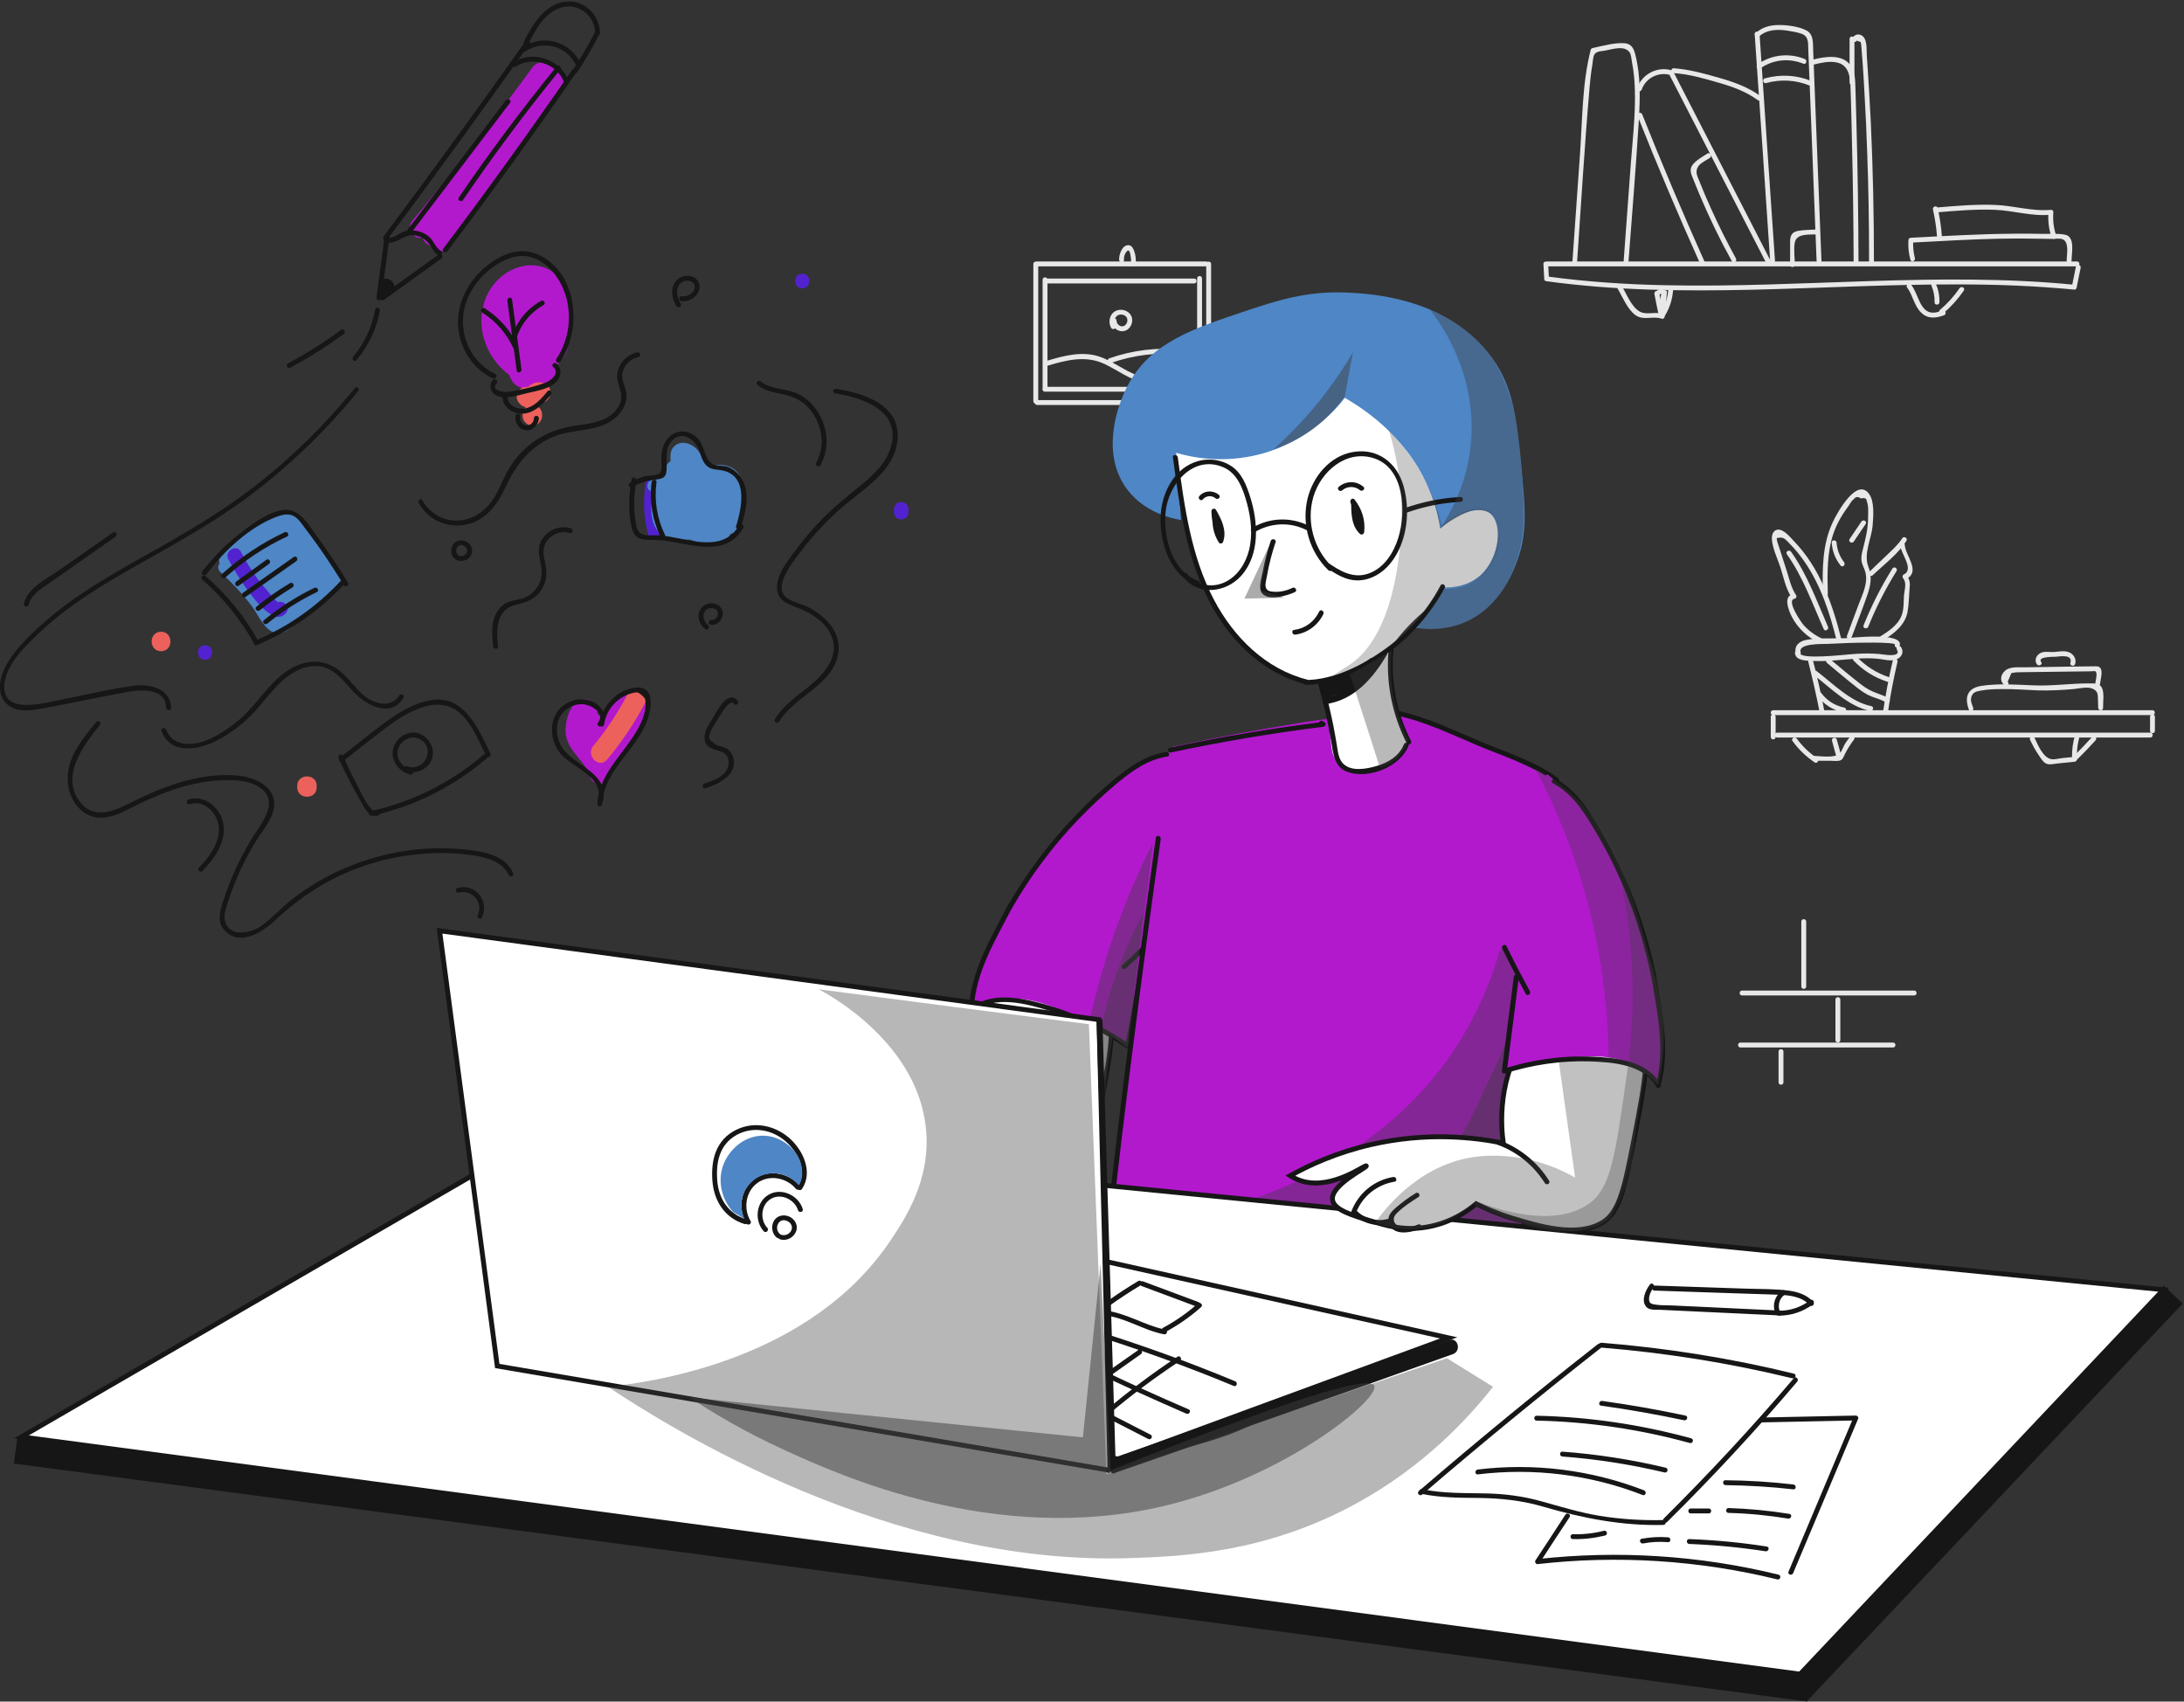 <svg width="1344" height="1047" fill="none" xmlns="http://www.w3.org/2000/svg"><rect width="100%" height="100%" fill="#333333" stroke="none"/><path d="M949.8 162.4c.2 3.1.3 6.2.5 9.2 0 .6.4 1.4 1.1 1.4 84.2 11.6 169.1 1.8 253.6 2 23.9 0 47.7.9 71.5 3.2.6.1 1.3-.5 1.4-1.1.8-4.1 1.7-8.2 2.5-12.3.4-1.9-2.5-2.7-2.9-.8-.8 4.1-1.7 8.2-2.5 12.3.5-.4 1-.7 1.4-1.1-83.7-8.2-167.7 2.1-251.6.3-24.3-.5-48.6-2.1-72.7-5.4.4.5.7 1 1.1 1.4-.2-3.1-.3-6.2-.5-9.2 0-1.8-3-1.8-2.9.1Z" fill="#E8E8E8"/><path d="M952.3 163.9h325.9c1.9 0 1.9-3 0-3H952.3c-1.9 0-1.9 3 0 3Z" fill="#E8E8E8"/><path d="M970.5 161.5c2.5-35.9 4.6-71.9 7.7-107.7.4-4.7.9-9.3 1.7-13.9.3-1.7.4-5.2 1.4-6.6 1.3-1.8 4.1-1.8 6.1-2.1 4.6-.8 12.3-3.6 15.5 1.1.9 1.4 1.1 4.3 1.4 6 .6 3 1 6 1.3 9 1.6 17.6-.7 35.5-2 53.1l-4.5 61.2c-.1 1.9 2.9 1.9 3 0 2.2-29.2 4.6-58.3 6.4-87.5.8-13.4 1.2-27.1-2.1-40.3-.9-3.7-2.3-6.8-6.5-7.2-6.4-.5-13.8 1.7-20 3-.5.1-.9.6-1 1-5.3 20.7-5.1 43-6.6 64.2-1.6 22.2-3.1 44.5-4.7 66.7-.2 1.9 2.8 1.9 2.9 0Z" fill="#E8E8E8"/><path d="M1007.7 71.2c12.2 30.7 25.1 61.1 38.6 91.2.8 1.8 3.4.2 2.6-1.5-13.4-29.9-26.2-60.1-38.3-90.5-.7-1.8-3.6-1-2.9.8ZM1010.3 55.1c2.5-7.1 10.2-11 17.4-9 1.9.5 2.7-2.4.8-2.9-8.8-2.5-18.1 2.5-21.1 11.1-.6 1.9 2.3 2.6 2.9.8Z" fill="#E8E8E8"/><path d="M1027.7 46.7c19.8 38.4 39.5 76.9 59.3 115.3.9 1.7 3.5.2 2.6-1.5-19.8-38.4-39.5-76.9-59.3-115.3-.9-1.8-3.5-.3-2.6 1.5Z" fill="#E8E8E8"/><path d="M1079.8 20.9c3.2 46.5 6.4 93 9.5 139.5.1 1.9 3.1 1.9 3 0-3.2-46.5-6.4-93-9.5-139.5-.1-1.9-3.1-1.9-3 0Z" fill="#E8E8E8"/><path d="M1082.4 22.5c5.1-4.6 12-4.6 18.4-3.5 2.6.4 5.4.9 7.9 1.8 4.6 1.7 3.9 5.9 4.1 10 .6 14.3 1.1 28.6 1.7 42.9 1.1 28.9 2.3 57.9 3.4 86.8.1 1.9 3.1 1.9 3 0-1.4-34.6-2.7-69.2-4.1-103.7-.3-8.6-.7-17.3-1-25.9-.2-4.4.4-9.8-4.2-12.2-4.8-2.5-12.2-3.4-17.6-3.3-5.2.1-9.8 1.5-13.6 5-1.5 1.2.6 3.4 2 2.1ZM1030.1 45c9.5.6 18.8 3.4 27.9 6 8.4 2.4 16.6 5.4 23.7 10.6 1.6 1.1 3.1-1.5 1.5-2.6-7.4-5.3-15.8-8.4-24.5-10.9-9.4-2.7-18.9-5.4-28.7-6.1-1.9-.2-1.9 2.8.1 3Z" fill="#E8E8E8"/><path d="M1116.3 39.7c4.4-1.1 9.3-2.2 13.9-1.3 6.8 1.4 8.2 7.4 8.5 13.5.5 12.3.7 24.5 1 36.8.6 24.2.9 48.4 1 72.6 0 1.9 3 1.9 3 0-.1-28.9-.5-57.7-1.3-86.5l-.6-20.9c-.2-4.6-.1-9.7-2.9-13.6-5.2-7.3-15.9-5.5-23.3-3.6-2 .6-1.2 3.5.7 3Z" fill="#E8E8E8"/><path d="M1138.2 23.9v26.9c0 1.9 3 1.9 3 0V23.9c0-1.9-3-1.9-3 0Z" fill="#E8E8E8"/><path d="M1142.6 25c.8.3 1.7.6 2.5.9.1.7.2 1.4.3 2.2.2 1.6.2 3.3.4 5 .2 2.6.4 5.3.6 7.9.4 5.6.7 11.3 1 16.9.7 11.6 1.2 23.2 1.6 34.8.9 22.9 1.2 45.8 1.2 68.7 0 1.9 3 1.9 3 0 0-28.5-.6-57.1-1.9-85.6-.7-13.9-1.5-27.8-2.5-41.7-.2-3.4.4-9.6-2.7-12-2.1-1.6-5-1-6.1 1.4-.7 1.8 1.8 3.3 2.6 1.5ZM995.2 177.1c3.1 5.2 6.1 13 11.1 16.7 4.9 3.7 10.9.4 16.3 2.3 1.8.6 2.6-2.3.8-2.9-4.8-1.7-10.4 1-14.7-1.7-4.9-3-8-11.1-10.9-16-1-1.6-3.6-.1-2.6 1.6Z" fill="#E8E8E8"/><path d="M1026.6 178.4c-.4 5.2-2 9.9-4.6 14.3-1 1.7 1.6 3.2 2.6 1.5 3-4.9 4.6-10.2 5-15.8.2-1.9-2.8-1.9-3 0Z" fill="#E8E8E8"/><path d="M1018.1 180.9c.9 4.6 1.8 9.2 2.8 13.8.4 1.9 3.3 1.1 2.9-.8-.9-4.6-1.8-9.2-2.8-13.8-.4-1.9-3.3-1.1-2.9.8Z" fill="#E8E8E8"/><path d="M1021.7 180.8c.2 0 .4.1.6.2.3.6.3 1.2.2 1.8-.1.7-.4 1.4-.6 2.1-.4 1.4-.5 2.7-.1 4.1.6 1.9 3.2 1.1 2.9-.8-.5-2.7-.1-5.4 1-7.9-1-.1-2-.3-2.9-.4-.3 3.1-.5 6.3-.8 9.4-.2 1.9 2.8 1.9 3 0 .3-3.1.5-6.3.8-9.4.2-1.8-2.4-1.8-2.9-.4-1.3 3.1-1.5 6.3-1 9.5 1-.3 1.9-.5 2.9-.8-.9-3 2.6-6.7-.4-9.4-1.8-1.6-4.7-1-5.4 1.3-.8 1.8 2.1 2.6 2.7.7ZM1178.4 158.9c-.9-3.7-1.3-7.3-1-11.1l-1.5 1.5c17.7-.9 35.4-2 53.1-2.4 8.9-.2 17.8-.2 26.7 0 2 0 4 .1 5.9.1 2 .1 6.1-.6 7.9.3 4 1.9 2.3 9.6 2.3 13.1 0 1.9 3 1.9 3 0 0-4.7 2.4-14.7-4-16-4.4-.9-9.6-.4-14.1-.5-5.6-.1-11.2-.2-16.8-.1-21.3.1-42.6 1.4-64 2.5-.8 0-1.5.7-1.5 1.5-.2 4.1.1 8 1.2 11.9.3 1.9 3.2 1.1 2.8-.8Z" fill="#E8E8E8"/><path d="M1189.5 128.8c1.2 5.5 2.1 11 2.5 16.6.1 1.9 3.1 1.9 3 0-.4-5.9-1.3-11.7-2.6-17.4-.4-1.8-3.3-1-2.9.8Z" fill="#E8E8E8"/><path d="M1191.5 130.7c12.1-1 24.2-2.1 36.3-1.6 11.4.5 22.9 4.2 34.3 3l-1.5-1.5c-.4 5.3.2 10.3 1.9 15.4.6 1.8 3.5 1 2.9-.8-1.6-4.8-2.2-9.5-1.8-14.6.1-.8-.7-1.6-1.5-1.5-11.4 1.1-22.9-2.6-34.3-3-12.1-.5-24.3.6-36.3 1.6-1.9.1-1.9 3.1 0 3ZM1089.7 441v12.5c0 1.9 3 1.9 3 0V441c0-1.9-3-1.9-3 0Z" fill="#E8E8E8"/><path d="M1091.2 440h233.4c1.9 0 1.9-3 0-3h-233.4c-2 0-2 3 0 3ZM1093.6 453.8h229.7c1.9 0 1.9-3 0-3h-229.7c-1.9 0-1.9 3 0 3Z" fill="#E8E8E8"/><path d="M1323.1 441v8.7c0 1.9 3 1.9 3 0V441c0-1.9-3-1.9-3 0ZM1112.8 407.3c2.6 10.3 5 20.7 7 31.1.4 1.9 3.3 1.1 2.9-.8-2-10.4-4.3-20.8-7-31.1-.5-1.9-3.4-1.1-2.9.8ZM1164.8 406.4c-2.4 10.3-4.4 20.6-5.9 31-.3 1.9 2.6 2.7 2.9.8 1.5-10.4 3.5-20.8 5.9-31 .4-1.9-2.5-2.7-2.9-.8Z" fill="#E8E8E8"/><path d="M1104.6 401.7c.2 5.2 8 4.8 11.8 5 8.6.4 17.3-.9 25.9-1.4 4.3-.3 8.6-.4 12.9 0 3.5.3 7.3 1.5 10.7.8 3.8-.8 6.2-4.4 4-7.9-1-1.6-3.6-.1-2.6 1.5 2.8 4.7-6.7 3.2-7.6 3.1-2.1-.3-4.3-.5-6.4-.6-4.9-.3-9.9 0-14.8.4-3.2.2-30.8 3.5-30.9-.9 0-2-3-2-3 0Z" fill="#E8E8E8"/><path d="M1108.1 401.3c-1.8-5.6 13.7-5 16.3-5.1 4.6-.2 9.3-.4 13.9-.6 2.5-.1 28.5-.8 27.8 1.1-.6 1.8 2.3 2.6 2.9.8 3-8.9-29.5-5-33.7-4.8-7.8.3-16.5-.4-24.1 1.1-4 .8-7.4 3.8-6 8.2.6 1.9 3.5 1.1 2.9-.7Z" fill="#E8E8E8"/><path d="M1121.4 393c-4.6-2.1-8.7-5.1-11.9-8.9-1.3-1.6-10.5-14.9-5.1-15.7.9-.1 1.4-1.5.9-2.2-2.9-4.2-4.1-9.6-5.6-14.4-1.7-5.2-3.3-10.4-5-15.5-.3-1.1-.8-2.1-1-3.2-.5-2.1-.8-2.1 1.7-2.3 2.7-.2 4.1 1.9 5.9 3.7 3.4 3.4 6.4 7.1 9.1 11 10.1 14.6 15.7 31.8 19.9 48.9.5 1.9 3.4 1.1 2.9-.8-5.4-21.8-13.3-44.2-29.3-60.7-2.2-2.3-6.4-7.6-10.1-7-2.8.5-3.6 3.5-3.4 6 .4 5.6 3.4 11.7 5.2 17.1 2 6.2 3.3 13.4 7.1 18.8.3-.7.6-1.5.9-2.2-6.6 1-2.8 10.2-1 13.8 3.8 7.3 9.9 12.9 17.3 16.4 1.7.6 3.2-2 1.5-2.8Z" fill="#E8E8E8"/><path d="M1124.8 365.6c-.3-12.7-.6-25.9 3.7-38 2.1-5.9 5.3-11.2 9-16.2.9-1.3 1.9-3.4 3.3-4.2 1-1.6 2.5-1.8 4.4-.5 2.4-.6 3.6 0 3.6 1.8 1.2 2.7.8 7.3.8 10.1 0 6.7-1.6 12.9-3.2 19.3-.6 2.2-1.1 4.5-.9 6.7.2 2.6 1.6 4.6 2.3 7 2 6.8-1.5 13.8-3.9 20-2.4 6.5-4.9 13-7.3 19.6-.7 1.8 2.2 2.6 2.9.8 3.2-8.6 6.6-17.1 9.6-25.8 2.1-6.1 3.1-11.4.7-17.4-3.2-8.1 1.9-17.2 2.6-25.5.4-5.4 1.3-14.6-2.2-19.4-7.6-10.5-19.7 11.9-22.1 16.9-6.8 14-6.7 29.7-6.3 44.9.1 1.9 3.1 1.9 3-.1ZM1099.6 341c9.9 13.9 15.8 30.6 22.7 46.1.8 1.8 3.4.2 2.6-1.5-6.8-15.6-12.8-32.2-22.7-46.1-1.1-1.6-3.7-.1-2.6 1.5Z" fill="#E8E8E8"/><path d="M1127.2 333.9c.4 5.3 2.2 10 5.5 14.1 1.2 1.5 3.3-.6 2.1-2.1-2.7-3.5-4.3-7.6-4.6-12-.1-1.9-3.1-1.9-3 0ZM1140.8 333.2c2.4-3.6 4.9-7.2 7.3-10.8 1.1-1.6-1.5-3.1-2.6-1.5-2.4 3.6-4.9 7.2-7.3 10.8-1 1.6 1.6 3.1 2.6 1.5ZM1170.6 331.2c-2.5 4-6.1 7.1-9.4 10.3-3.6 3.4-7.2 6.9-10.8 10.3-1.4 1.3.7 3.5 2.1 2.1 6.9-6.6 15.6-13 20.7-21.2 1-1.6-1.6-3.1-2.6-1.5Z" fill="#E8E8E8"/><path d="M1169.3 335.2c.2 5.3 9 15.1 2.2 18.3-.9.5-.9 1.7-.3 2.4 2.3 2.8.8 7 .5 10.3-.3 3.7 0 7.4-1 11-1.8 6.9-8.2 11-13.9 14.6-1.6 1-.1 3.6 1.5 2.6 6.9-4.4 14-9.4 15.6-18 .8-4.6.8-9.4 1.2-14 .4-3.3.3-5.9-1.9-8.5l-.3 2.4c9.5-4.5-.5-14.7-.7-20.9 0-2.1-3-2.1-2.9-.2Z" fill="#E8E8E8"/><path d="M1164.5 349.9c-6.9 11.1-12.8 22.7-17.7 34.9-.7 1.8 2.2 2.6 2.9.8 4.8-11.9 10.6-23.3 17.4-34.2 1-1.7-1.6-3.2-2.6-1.5ZM1118.1 427.8c4 5.4 9.5 9.1 16.1 10.5 1.9.4 2.7-2.5.8-2.9-5.8-1.2-10.8-4.3-14.3-9.1-1.1-1.5-3.7 0-2.6 1.5ZM1116.4 415.5c10.3 7.9 21.2 19.2 34.4 21.9 1.9.4 2.7-2.5.8-2.9-12.8-2.6-23.6-13.9-33.7-21.6-1.5-1.2-3 1.4-1.5 2.6ZM1124.3 407.9c6.2 5.1 12.2 10.3 18.5 15.2 2.7 2.1 5.5 4.1 8.8 5.4 3.1 1.3 6.4 1.9 9.2 3.9 1.6 1.1 3.1-1.5 1.5-2.6-2.2-1.5-4.4-2.2-6.8-3.1-4.1-1.4-7.4-3.3-10.8-6-6.2-4.8-12.2-9.9-18.2-14.9-1.6-1.2-3.7.9-2.2 2.1ZM1140.7 406.5c5.8 6 12.8 10.4 20.8 13 1.8.6 2.6-2.3.8-2.9-7.5-2.5-14-6.6-19.5-12.3-1.3-1.3-3.5.8-2.1 2.2ZM1214.3 435.6c-.6-1.6-1.5-3.7-1.4-5.4.4-4.4 3.4-4.8 6.3-5.3 4.2-.8 8.6-.9 12.9-.9 7.3-.1 14.7.5 22 .8 7.3.2 14.5-.2 21.8-.8 3-.3 8.3-1.5 11.2-.5 3 1.1 3.8 2.6 3.9 5.4.1 2.2.1 4.4.2 6.7.1 1.9 3.1 1.9 3 0-.1-3.4.9-9.4-.8-12.6-1.6-2.8-5.3-2.5-8.1-2.5-11.4 0-22.5 1.7-34 1.2-10.6-.4-21.3-1.3-31.8.3-8.6 1.3-10.8 6.6-7.9 14.6.4 1.6 3.3.8 2.7-1Z" fill="#E8E8E8"/><path d="M1235.5 419.5c.8-1.8 1.5-3.6 2.3-5.4.9-.1 1.8-.2 2.7-.4 1.2-.1 2.3 0 3.5-.1 2.6 0 5.1-.1 7.7-.1 5.5-.1 10.9-.1 16.4-.2 5.1-.1 10.3-.1 15.4-.2 1.3 0 2.6 0 3.9-.1 1.6 0 2.1-.4 2.6.8.6 1.5-.5 5.7-.7 7.3-.2 1.9 2.8 1.9 3 0 .2-2.4 1.7-7.4.5-9.6-1-1.8-2.5-1.5-4.5-1.5-9.6 0-19.3.3-28.9.4-4.5.1-9 .1-13.5.2-3.4 0-7.6-.4-10.7 1.2-3.6 1.9-5.3 6.8-1.8 9.7 1.5 1.3 3.6-.8 2.1-2Z" fill="#E8E8E8"/><path d="M1256.1 407.3c-2.6-3.5 8.3-3.1 9-3.2 2.4-.2 10.6-1.7 9 3.7-.6 1.9 2.3 2.6 2.9.8.7-2.4-.1-4.6-2-6.2-3.3-2.7-7.4-1.4-11.3-1.2-3.1.1-6.8-.9-9.3 1.5-1.8 1.6-2.3 4.1-.9 6.1 1.2 1.5 3.8 0 2.6-1.5ZM1103.1 456c3.8 5.2 8.3 9.5 13.6 13.1 1.6 1.1 3.1-1.5 1.5-2.6-4.8-3.3-9.1-7.3-12.5-12.1-1.2-1.5-3.8 0-2.6 1.6Z" fill="#E8E8E8"/><path d="M1116.3 468.1h9.9c1.9 0 5 .5 6.7-.4 1.3-.7 1.7-2.3 2.3-3.5 1.6-3.2 3.5-6.2 5.7-9.1 1.2-1.5-.9-3.6-2.1-2.1-1.1 1.3-2.1 2.7-3.1 4.1-1.2 1.9-2 4.6-3.4 6.3-2.8 3.3-11.9 1.8-16 1.7-1.9 0-1.9 3 0 3Z" fill="#E8E8E8"/><path d="M1127.4 455.8c.8 3 1.6 6.1 2.5 9.1.5 1.9 3.4 1.1 2.9-.8-.8-3-1.6-6.1-2.5-9.1-.5-1.9-3.4-1.1-2.9.8ZM1249.3 455.3c1.6 3.3 3.3 6.5 5.4 9.5 1.1 1.6 2.5 4.1 4.4 5 2 1 4.8.2 6.8 0 3.6-.4 7.2-.7 10.8-1.1 1.9-.2 1.9-3.2 0-3-2.4.2-4.8.5-7.2.7-2.1.2-5.2 1.1-7.2.7-5.2-1-8.4-9.2-10.4-13.4-.9-1.7-3.5-.2-2.6 1.6Z" fill="#E8E8E8"/><path d="M1276.8 452.8c-1.2 4.3-1.8 8.7-1.7 13.1.1 1.9 3.1 1.9 3 0-.1-4.2.4-8.3 1.5-12.3.6-1.8-2.3-2.6-2.8-.8Z" fill="#E8E8E8"/><path d="M1278.1 467.4c4-3.8 7.8-7.8 11.5-11.9 1.3-1.4-.8-3.6-2.1-2.1-3.7 4.1-7.5 8.1-11.5 11.9-1.4 1.3.7 3.4 2.1 2.1ZM635.9 162.4v84.5c0 1.9 3 1.9 3 0v-84.5c0-1.9-3-1.9-3 0Z" fill="#E8E8E8"/><path d="M638.3 249.2h107.2c1.9 0 1.9-3 0-3H638.3c-2 0-2 3 0 3ZM638.3 163.9h104c1.9 0 1.9-3 0-3h-104c-2 0-2 3 0 3Z" fill="#E8E8E8"/><path d="M742.3 162.4v84.5c0 1.9 3 1.9 3 0v-84.5c0-1.9-3-1.9-3 0ZM691.7 159.9c-.1-1.3.1-2.5.7-3.7.3-.7 1.5-2.5 2.2-2 .8.5 1.1 2.8 1.2 3.6.3 1.5.3 3 .1 4.5-.2 1.9 2.8 1.9 3 0 .2-2.6 0-5.2-.9-7.7-.6-1.6-1.4-3.5-3.3-3.7-4.1-.5-6.2 5.8-6 8.9.1 2.1 3.1 2.1 3 .1ZM641.6 172.1v67.4c0 1.9 3 1.9 3 0v-67.4c0-1.9-3-1.9-3 0Z" fill="#E8E8E8"/><path d="M643.1 241h94.2c1.9 0 1.9-3 0-3h-94.2c-1.9 0-1.9 3 0 3Z" fill="#E8E8E8"/><path d="M739.7 238.7v-67.4c0-1.9-3-1.9-3 0v67.4c0 2 3 2 3 0Z" fill="#E8E8E8"/><path d="M643.9 174.4h91c1.9 0 1.9-3 0-3h-91c-1.9 0-1.9 3 0 3ZM644.4 225.1c11.7-3.5 23.6-6.6 35.2-1.2 8.3 3.9 15.5 9.8 24.8 11.5 1.9.3 2.7-2.5.8-2.9-10.6-2-18.6-9.7-28.7-13.1-10.9-3.6-22.3-.4-32.9 2.8-1.8.6-1 3.5.8 2.9Z" fill="#E8E8E8"/><path d="M683.4 223.4c14.3-5 29.2-6.8 44.2-5.3 1.9.2 1.9-2.8 0-3-15.3-1.5-30.5.3-45 5.4-1.8.7-1 3.6.8 2.9ZM686.5 200.2c-1.1-1.9-.8-4.7 1.1-6 1.7-1.2 4.4-.7 5.6.9 1.2 1.7.5 4.4-1.4 5.4-2.2 1.1-4.7-1-4.7-3.2 0-1.9-3-1.9-3 0-.1 4 4 7.4 8 6.3 3.7-1 5.7-5.7 4.1-9.1-1.6-3.6-6.4-4.9-9.8-3.1-3.7 2-4.6 6.9-2.6 10.4 1.1 1.6 3.6.1 2.7-1.6ZM1173.6 176.9c3.6 4.8 4.3 11.3 8.7 15.5 4.1 4 9 3.4 14 1.6 1.8-.6 1-3.5-.8-2.9-2.7.9-5.8 1.9-8.6.8-2.4-1-4-3.2-5.2-5.5-1.9-3.7-3-7.7-5.5-11.1-1.2-1.5-3.8 0-2.6 1.6Z" fill="#E8E8E8"/><path d="M1195.9 192.8c4.8-4.1 9-8.8 12.6-14 1.1-1.6-1.5-3.1-2.6-1.5-3.4 5-7.5 9.5-12.1 13.4-1.5 1.2.6 3.4 2.1 2.1ZM1188.6 175.8c1.4 3.3 2 6.7 1.9 10.2-.1 1.9 2.9 1.9 3 0 .1-4.1-.7-8-2.3-11.7-.7-1.8-3.3-.3-2.6 1.5ZM1108.5 567v40c0 1.9 3 1.9 3 0v-40c0-1.9-3-1.9-3 0ZM1072 612.5h106c1.9 0 1.9-3 0-3h-106c-1.9 0-1.9 3 0 3ZM1129.5 615v25c0 1.9 3 1.9 3 0v-25c0-1.9-3-1.9-3 0Z" fill="#E8E8E8"/><path d="M1071 644.5h94c1.9 0 1.9-3 0-3h-94c-1.9 0-1.9 3 0 3ZM1094.5 647v19c0 1.9 3 1.9 3 0v-19c0-1.9-3-1.9-3 0ZM1104.5 162.8c0-4.2-.8-9.5 0-13.6 1.1-5.8 9.2-4.7 13.9-5 1.9-.1 1.9-3.1 0-3-3.8.2-7.8.2-11.6.8-1.7.3-3.2.8-4.2 2.3-1.2 1.8-1 4.3-1 6.4v12.1c-.1 2 2.9 2 2.9 0ZM1086.9 51.1c9.1-2.5 18.2-1.9 26.9 1.6 1.8.7 2.6-2.2.8-2.9-9.2-3.7-18.9-4.2-28.5-1.6-1.9.6-1.1 3.5.8 2.9ZM1083.2 42.1c8-5.5 17.6-6.5 26.6-2.9 1.8.7 2.6-2.2.8-2.9-9.6-3.9-20.4-2.7-28.9 3.2-1.6 1.1-.1 3.7 1.5 2.6ZM1050.7 94.5c-3.2 2.2-9.3 5.1-10.2 9.3-.4 2.2.6 4.2 1.4 6.2 1.4 3.5 2.8 7 4.3 10.5 5.8 13.7 12.3 27.1 19.5 40.1.9 1.7 3.5.2 2.6-1.5-5.5-10-10.6-20.2-15.3-30.6-2.5-5.5-4.9-11.1-7.1-16.7-1.3-3.3-3.1-6.2-.7-9.6 1.4-2 5-3.7 7.1-5.1 1.5-1.1 0-3.7-1.6-2.6Z" fill="#E8E8E8"/><path d="M630.2 584.6c-8.2 6.1-18.1 15.9-21.7 29.9-2.6 10.4-.1 16.5-1 29.9-.6 9.3-3 22.4-10.7 38-17.5-3.6-46.9-7.1-81.6.9-20.7 4.8-37.3 12.3-49.5 19.1 1.9 1.2 4.5 2.6 7.8 3.5 18.7 5.1 38.4-10.6 39-9.5.6 1-22 11.6-20.8 20.8.8 6.2 11.9 9.5 23.4 13 9.7 2.9 18.9 5.7 31.2 4.3 16.9-1.9 28.6-10.4 33.8-14.8 5 2.5 12.4 5.8 21.7 8.7 17.1 5.2 40.7 12.4 56.4 2.6 10.2-6.4 13.3-21.4 19.1-51.2 7-36.3 10.3-54.5.9-69.4-12.3-19.9-37.6-24.5-48-25.8Z" fill="#fff" stroke="#161616" stroke-width="3" stroke-miterlimit="10"/><path d="M593.6 683.5c12.1 4.5 22.1 12.7 29 23.6 1 1.6 3.6.1 2.6-1.5-7.3-11.6-18-20.2-30.8-25-1.9-.7-2.6 2.2-.8 2.9ZM529.2 703.2c-11.9 2-21.5 10-25.8 21.2-.7 1.8 2.2 2.6 2.9.8 3.9-10.2 12.9-17.3 23.7-19.1 1.9-.3 1.1-3.2-.8-2.9ZM543.2 713.2c-4.3 2.6-8.3 5.6-12.1 8.8-2.5 2.2-5.3 4.8-4.7 8.4 1.5 9.5 12.9 7.4 19.1 5 1.8-.7 1-3.6-.8-2.9-2.7 1-5.7 2.3-8.6 2.2-4.7-.2-8.9-4.7-4.9-8.8 3.8-4 8.8-7.2 13.5-10.2 1.6-1 .1-3.6-1.5-2.5Z" fill="#161616"/><path d="M723.5 461.5c-5.1 1.7-11.6 4.3-18.9 7.9-2.1 1-7.4 3.7-13.1 7.4-8.8 5.6-15.2 11.5-22.5 18.9-9.3 9.5-18.7 19-29.9 34.2-9.4 12.8-24 32.9-34.5 62.4-4.2 11.7-6.6 21.8-8 29 5.5-3.2 10.5-4.8 14.4-5.7 22.5-5.1 44.1 6.3 64.6 17 7.7 4 13.8 7.9 18 10.6 2.2-10.8 4.4-21.7 6.6-32.5 1.9-9.1 3.7-18.3 5.6-27.4 2.9-2.5 6.8-6.2 11.1-11 8.1-9.2 24.2-27.5 26.4-52.9 2.7-29.3-14.7-51.7-19.8-57.9Z" fill="#B219CD"/><path d="M717.6 462.7c-10.7 1.6-19.9 7.3-28.2 13.9-9.6 7.5-18.6 15.8-27 24.6-16.4 17-30.7 36-42.5 56.5-1 1.7 1.6 3.2 2.6 1.5 11.4-19.8 25-38.2 40.8-54.7 7.7-8 15.8-15.6 24.3-22.7 9.1-7.5 18.8-14.5 30.8-16.3 1.9-.2 1.1-3.1-.8-2.8ZM713.4 571.9c-7.4 7.5-15 14.8-22.7 21.9-1.4 1.3.7 3.4 2.1 2.1 7.7-7.1 15.3-14.4 22.7-21.9 1.3-1.4-.8-3.5-2.1-2.1Z" fill="#161616"/><path d="M703 585.6c-3.5 19.2-6.9 38.5-10.4 57.7.7-.3 1.5-.6 2.2-.9-15.9-11.1-33.6-19.4-52.4-24.6-14.7-4-33.4-7.9-46 3.2-1.4 1.3.7 3.4 2.1 2.1 12.8-11.4 33.5-5.4 48-1 16.7 5.1 32.4 12.9 46.7 22.8.8.5 2 0 2.2-.9 3.5-19.2 6.9-38.5 10.4-57.7.4-1.8-2.5-2.6-2.8-.7Z" fill="#161616"/><path d="M620.6 556.3c-10.4 20.3-23.4 41.2-24.3 64.7-.1 1.9 2.9 1.9 3 0 .9-22.9 13.7-43.3 23.9-63.2.8-1.7-1.8-3.2-2.6-1.5Z" fill="#161616"/><path opacity=".4" d="M709.5 518.5c-17.9 35.6-27.6 65.6-33.3 86.6-8.3 30.8-11.2 55.1-32.7 75.3-3.5 3.3-13.8 12.8-30 18.7-34 12.3-59.2-4.3-80.6 13.3-2.4 2-9.5 7-8.7 12.7.8 5.4 8.2 8.2 9.3 8.7 8.8 3.4 17.9-.1 29.3-4.7 12.9-5.2 11.5-7 17.3-8 12.2-2.1 17.8 5.6 34 10.7 6.9 2.1 27.3 8.5 42 0 10.8-6.3 14.1-18.1 19.3-38 3.6-13.5 7.3-33.2 6.7-58l12 9.3c5.2-42.2 10.3-84.4 15.4-126.6Z" fill="#3D3D3D"/><path opacity=".38" d="M703.5 561.8c-13.7 25.9-20.4 47.8-24 62.6-7.2 29.7-4.9 43.7-14.7 64.6-10.5 22.7-27.5 37.1-39.3 45.3 6.6 1.5 22.5 4.3 34-4.7 8.1-6.3 10.2-15.3 13.3-30 3.9-18.1 8-38.7 12-61.3l9.3 6c3.2-27.4 6.3-55 9.4-82.5Z" fill="#3D3D3D"/><path d="M721.4 459.5c-3.6 23.5-7.1 47.2-10.5 71-13.2 92.3-24.6 183-34.2 272.2.2 3 1 7.8 4 12.6 3 4.9 7 7.4 8.9 8.7 18.2 13 27.3 19.6 36.5 24 44.1 21.3 92.9 18.8 92.9 18.8 10.3-.5 30.8-1.8 52.8-10.6 1.2-.5 9.6-4.4 26.4-12.3 15.2-7.1 17.9-8.5 21.6-11.9 8.8-8.1 12.2-18.1 14.5-25.2 4.9-15.1 4.4-27.9 4.2-31 0 0-1-24.9-1.7-170.3-.1-29.6 2.8-73.1 18.4-126.8-16.2-7.9-31.4-15.2-49.7-24-12.6-6.1-24.3-11.7-41.1-13.7-4.8-.6-9.1-.8-15.5-.7-26 .2-47.4 4.2-56.6 5.8-17.9 2.9-42.1 7.3-70.9 13.4Z" fill="#B219CD"/><path d="M720.6 463c31-6.6 62.3-11.9 93.7-15.8 1.4-.2 2.2-2 .8-2.8-.4-.2-.8-.5-1.3-.7-1.7-1-3.2 1.6-1.5 2.6.4.2.8.5 1.3.7.3-.9.5-1.9.8-2.8-31.7 3.9-63.3 9.2-94.5 15.9-2 .4-1.2 3.3.7 2.9ZM711.3 515.4c-11 78.4-21 156.9-30 235.6-1.1 9.9-2.2 19.7-3.3 29.6-.9 8.6-3.4 18.3-2.3 26.9 1 7.6 7 12.4 12.5 17 6 5 12.3 9.7 18.9 14 27.1 17.5 58.8 28 91 29.9 38.3 2.2 76.8-7.6 109.5-27.6 1.6-1 .1-3.6-1.5-2.6-57.2 34.9-130 36.3-188.3 3.2-6.7-3.8-13.2-8-19.4-12.6-6.3-4.7-16.5-11.1-19.1-18.8-1.2-3.7-.6-7.8-.2-11.7.5-4.9 1.1-9.9 1.6-14.8 1-9.2 2-18.4 3.1-27.6 4.3-37.5 8.7-74.9 13.5-112.3 5.4-42.5 11-85 17-127.4.2-1.9-2.7-2.7-3-.8ZM858.6 440.1c17.6 3.5 34.1 11.6 50.5 18.5 16.1 6.8 34 12.3 48.2 22.7 1.6 1.1 3.1-1.5 1.5-2.6-13.9-10.2-31.4-15.6-47.1-22.2-17-7.1-34.1-15.6-52.3-19.3-1.9-.4-2.7 2.5-.8 2.9Z" fill="#161616"/><path d="M937 609.7c-1.6 42.1-3.2 84.2-1.7 126.2.7 20.4 3.9 41.6.1 61.9-3.2 16.7-12.6 33.4-29.3 39.6-1.8.7-1 3.6.8 2.9 26.6-9.9 33.5-40.2 33.1-65.6-.2-17.2-1.7-34.4-2.1-51.7-.4-17.6-.2-35.1.1-52.7.4-20.2 1.2-40.4 1.9-60.6.2-2-2.8-2-2.9 0Z" fill="#161616"/><path opacity=".38" d="M922.6 586c-5.3 18.2-13.6 38.1-26.4 57.9-57.3 88.1-162.2 105.7-189 109.4 36 3.8 72.4 7.9 109.2 12.3 40.6 4.8 80.7 9.9 120.2 15.1-2.5-44.7-2.5-81.5-1.9-107.8 1.1-54.4 5-98.4-2.1-99.8-1.7-.4-4.7 1.5-10 12.9Z" fill="#3D3D3D"/><path opacity=".42" d="M934.9 618.7c-3.6 10.6-9.1 25.6-17.2 42.9-11.4 24.5-22.3 48.1-36.4 62.6-39.4 40.5-116.4 23-116.6 25.8-.1 1.6 28.1 6.1 170.5 19.2 0-50.2-.1-100.3-.3-150.5Z" fill="#3D3D3D"/><path d="M1114.3 1031c-367-49-734.1-98-1101.1-146.9 108.3-62.8 216.7-125.6 325-188.4 331.1 32.6 662.3 65.3 993.4 97.9-72.5 79.1-144.9 158.3-217.3 237.4Z" fill="#fff" stroke="#161616" stroke-width="3" stroke-miterlimit="10"/><path d="M9.6 892.6c367.9 48.8 735.8 97.6 1103.6 146.4" stroke="#161616" stroke-width="16" stroke-miterlimit="10"/><path d="M1106.2 1041.2c77.1-81.5 154.2-163.1 231.2-244.6" stroke="#161616" stroke-width="16" stroke-miterlimit="10"/><path d="M983.4 827c-37.5 29.3-74.2 59.5-110.3 90.5-1.5 1.3.7 3.4 2.1 2.1 36.1-31 72.9-61.2 110.3-90.5 1.5-1.1-.6-3.3-2.1-2.1Z" fill="#161616"/><path d="M874.5 919.1c11.8 2.5 23.8 2.5 35.9 2.6 13.6.2 26.4 1.6 39.4 5.4 24.4 7.1 48.3 11.8 73.8 11.2 1.9 0 1.9-3 0-3-13.1.3-26.2-.5-39.2-2.6-12.2-2-23.8-5.6-35.7-8.9-11.4-3.2-22.8-4.7-34.7-4.9-13-.3-26 .1-38.8-2.6-1.8-.5-2.6 2.4-.7 2.8ZM985.6 829.2c39.6 3.2 78.9 9.5 117.5 18.9 1.9.5 2.7-2.4.8-2.9-38.8-9.5-78.4-15.8-118.3-19-1.9-.2-1.9 2.8 0 3Z" fill="#161616"/><path d="M1025.9 936.5c27.9-27.6 54.7-56.4 80.1-86.4 1.2-1.5-.9-3.6-2.1-2.1-25.4 29.9-52.2 58.7-80.1 86.4-1.4 1.4.7 3.5 2.1 2.1ZM909.4 907.2c34.4-4.2 69.2.1 101.5 12.7 1.8.7 2.6-2.2.8-2.9-32.5-12.6-67.7-17-102.3-12.8-1.9.2-1.9 3.2 0 3ZM961.5 896.2c21.2 1.6 42.1 4.9 62.8 9.8 1.9.5 2.7-2.4.8-2.9-20.9-5-42.1-8.3-63.6-9.9-2-.1-1.9 2.9 0 3ZM945.6 874.1c31.9.7 63.5 5.3 94.3 13.8 1.9.5 2.7-2.4.8-2.9-31-8.5-62.9-13.2-95.1-13.9-1.9 0-1.9 3 0 3ZM985.2 864.9c17.2 2.4 34.2 5.4 51.2 9 1.9.4 2.7-2.5.8-2.9-17-3.6-34-6.6-51.2-9-1.9-.3-2.7 2.6-.8 2.9ZM963.3 932c-6.1 9.4-12.2 18.8-18.4 28.1-.6.9.2 2.4 1.3 2.3 49.3-5.6 99.3-2.4 147.5 9.4 1.9.5 2.7-2.4.8-2.9-48.5-11.9-98.7-15.1-148.3-9.6.4.8.9 1.5 1.3 2.3 6.1-9.4 12.2-18.8 18.4-28.1 1.1-1.6-1.5-3.1-2.6-1.5Z" fill="#161616"/><path d="m1084.2 875.2 57.8-1.2c-.5-.6-1-1.3-1.4-1.9-13.3 31.7-26.7 63.3-40 95-.7 1.8 2.2 2.6 2.9.8 13.3-31.7 26.7-63.3 40-95 .4-.9-.6-1.9-1.4-1.9l-57.8 1.2c-2 .1-2 3.1-.1 3ZM1011.1 949.7c5.1-1 10.2-1.2 15.4-.8 1.9.1 1.9-2.9 0-3-5.5-.4-10.8-.1-16.2.9-1.9.3-1.1 3.2.8 2.9ZM1039.5 950c15.7.6 31.4 2.1 47 4.5 1.9.3 2.7-2.6.8-2.9-15.8-2.5-31.8-4-47.8-4.6-1.9-.1-1.9 2.9 0 3ZM1040.4 931.2h11.2c1.9 0 1.9-3 0-3h-11.2c-1.9 0-1.9 3 0 3Z" fill="#161616"/><path d="M1063.7 930.9c12.3.3 24.5 1.5 36.7 3.5 1.9.3 2.7-2.6.8-2.9-12.4-2-24.9-3.2-37.5-3.6-1.9 0-1.9 3 0 3ZM1061.8 913.8c14 .2 27.9 1 41.8 2.6 1.9.2 1.9-2.8 0-3-13.9-1.6-27.8-2.5-41.8-2.6-1.9-.1-1.9 2.9 0 3ZM967.9 947c6.7.2 13.3-.6 19.9-2.2 1.9-.5 1.1-3.4-.8-2.9-6.3 1.6-12.6 2.3-19.1 2.1-1.9 0-1.9 3 0 3ZM1015.4 790.3c-2.6 3.2-5.6 9.7-2.5 13.6 1.9 2.4 5.5 1.9 8.2 2 4.9.2 9.8.5 14.7.7 19.9.9 39.7 1.9 59.6 2.8 1.9.1 1.9-2.9 0-3-14.7-.7-29.3-1.4-44-2.1-7.2-.3-14.3-.7-21.5-1-3.5-.2-7.2 0-10.7-.5-2.6-.4-4.5-.5-4.4-3.7.1-2.5 1.2-4.8 2.7-6.7 1.2-1.5-.9-3.7-2.1-2.1Z" fill="#161616"/><path d="M1018.1 794.1c16.8.6 33.6 1.1 50.4 1.7 8.2.3 16.5.5 24.7.8 7.4.3 15.2.8 20.5 6.5 1.3 1.4 3.4-.7 2.1-2.1-4-4.4-9.4-6.1-15.2-6.9-8.6-1.1-17.5-.9-26.2-1.2-18.8-.6-37.6-1.3-56.3-1.9-1.9.1-1.9 3.1 0 3.1Z" fill="#161616"/><path d="M1094.4 809.5c7.7.1 15-2.3 21.2-6.9 1.5-1.1 0-3.7-1.5-2.6-5.8 4.3-12.4 6.6-19.7 6.5-2 0-2 3 0 3Z" fill="#161616"/><path d="M1096.8 794.1c-4.2 2.8-6.1 8-4.7 12.8.5 1.8 3.4 1.1 2.9-.8-1-3.5.2-7.4 3.3-9.5 1.6-1 .1-3.6-1.5-2.5Z" fill="#161616"/><path d="M367.1 434.6c-2.5-5.2-9.6-5.6-13.4-1.7-4.1 4.2-6 12.3-5.6 18 .9 11.5 12.1 16.9 15.1 27.2 1.4 4.7 8.6 6.2 11 1.4 4-7.9 9.6-14.7 14.6-21.9 4.4-6.4 11.1-16.3 8.7-24.5-1-3.5-4.1-6.5-7.9-6.9-4.6-.5-7.8 2.3-10.5 5.7-2.7 3.5-5.1 7.1-7.1 11-1.8 3.4-3.2 7.4-6.7 9.3 2.9 1.2 5.9 2.4 8.8 3.6-1.3-4.3-2.6-8.6-3.8-12.8-3.3 1.9-6.7 3.9-10 5.8 4.5 5.1 12.2 5.8 17.6 1.5 2.5-2 3.9-4.7 5.6-7.3.8-1.2 1.5-2.3 2.7-3.1.8-.6 1.8-1 2.8-1.3 2-.1 1.9-.3-.2-.6-1-1.7-2-3.5-3-5.2v.7c1.5-1.9 2.9-3.9 4.4-5.8-.2.1-.4.1-.6.2-7.3 2.3-4.2 13.9 3.2 11.6.2-.1.4-.1.6-.2 2.7-.8 4.2-3.1 4.4-5.8v-.7c.1-2.1-1.3-4.1-3-5.2-5-3.2-12.4-.1-16.5 3.2-2.3 1.9-3.9 4.1-5.5 6.6-1 1.6-2.1 5-4 2.8-4-4.5-11.7.3-10 5.8 1.3 4.3 2.6 8.6 3.8 12.8 1.1 3.8 5.4 5.5 8.8 3.6 5.1-2.7 7.9-7.4 10.4-12.4 1.5-2.9 3-5.7 4.9-8.3.3-.5 3-3.3 2.9-3.8-2.6-2.2-3.9-2.1-4.1.3-.2.8-.5 1.5-.8 2.2-5 12.1-15 21.3-20.9 32.9 3.7.5 7.3 1 11 1.4-1.9-6.5-6.2-11.2-10.3-16.4-1.7-2.2-3.6-4.6-4.2-7.3-.4-1.9-.2-3.6.3-5.4.3-1.2.7-2.3 1.2-3.4 1.7-2.4 0-3-5-1.7 3.3 7.1 13.6 1 10.3-5.9Z" fill="#B219CD"/><path d="M373.6 467.4c8.8-10.6 16.5-21.9 22.9-34 3.6-6.8-6.8-12.9-10.4-6.1-5.9 11.3-12.8 21.9-21 31.6-4.9 5.9 3.5 14.4 8.5 8.5Z" fill="#EC615B"/><path d="M397.3 297.7c-1.6 10.5-1.2 20.8 1.6 31.1 1.5 5.6 10.2 3.2 8.7-2.4-2.3-8.6-3-17.5-1.6-26.3.8-5.7-7.9-8.1-8.7-2.4Z" fill="#5222D0"/><path d="M400.7 302.3c11 4.7 19.8-4.5 20.2-15.3 0-1-.6-3.7-.2-4.6h-.5c.9.3 1.6.8 2 1.7 1.6 2 2.4 4.6 4.1 6.6 3.5 4.1 8.3 4.7 13.4 5 2.5.1 5.5-.2 7 2.2 1.5 2.3.7 6.2.5 8.8-.2 3.6-.5 7.3-.8 10.9-.1.9-1 4.3.3 3-.8.9-4.1 1.1-5.2 1.4-6.6 1.5-13.4 2.1-20.1 1.7-3.5-.2-8.8.2-10.8-2.9-1.8-2.9-1.9-7.3-1.4-10.6-2.7.4-5.5.7-8.2 1.1 2.4 5.3 4.7 10.6 7.1 16 1.6 3.5 7.4 2.5 8.2-1.1 2.4-10.8-.9-22.1 2.5-32.7-2.5.7-5 1.3-7.5 2 2.9 3.5 2.2 11 2.9 15.3.8 5 2.2 9.6 4.5 14 2.1 3.8 8.7 2.2 8.4-2.3-.8-12-1.6-24.1-2.3-36.1-2.9.4-5.9.8-8.8 1.2 4.2 11.3 4.8 23.1 1.5 34.7l6.6-2.7c-5.6-4.3-9.8-9.9-12.7-16.3-1.9-4.1-8.6-2-8.4 2.3.2 4 .3 8 .5 12h9c-.2-5 0-9.9 1-14.8.4-1.7.8-3.5 1.3-5.2.3-1.1.7-2.3 1.1-3.4 1.3-1.6 1.1-2.2-.6-1.8 4.8 6.8 5.4 17 4.6 24.9 2.8-.8 5.6-1.5 8.4-2.3-2.3-4.7-3.8-9.7-4.4-14.9-.3-2.7-.4-5.4-.2-8.1 0-.4.5-3.2.3-3.4-.7.1-1.4.1-2.1.2.4.8.8 1.5 1.2 2.3 4.6 9.4 6 20 4.9 30.4 2.8-.8 5.6-1.5 8.4-2.3-1.8-3.9-3.2-8-4-12.2-.3-1.8-.5-3.6-.3-5.4.1-1 .3-2 .6-3 1.1-1.2 1.2-1.7.3-1.4-1.2-.2-2.3-.3-3.5-.5 1.6.8 2.6 8.7 2.9 10.5.6 4.3.5 8.8-.1 13.1h8.7c-1.1-3.2-1.9-6.5-2.4-9.8-.5-3.2-.2-6.5-1.2-9.6 2.2 6.9 1.8 14.2-.2 21 2.7-.4 5.5-.7 8.2-1.1-1.2-2.6-2.2-5.4-2.7-8.3-.3-1.4-.4-2.8-.5-4.2 0-.6-.1-1.2 0-1.8.3-1.4-.4-1.5-2-.4l-2.7-2.1c5.7 9.8-5.7 20.7-15.4 19.3 1.1 1.4 2.2 2.9 3.3 4.3-.1-1.8-.7-4.4-.1-6.1l-2.1 2.7c-1.7 1.1 7.4-.2 3.6-.6-5.2-.5-6 7.5-1.2 8.8 4.8 1.3 9.2 3.9 14.3 3.3 4.4-.5 7.7-3.1 9.5-7 1.9-4.1 2.3-8.9 1.7-13.4-.3-2.5-.9-4.8-1.9-7-.4-1-.9-2-1.4-3-.3-.6-.7-1.2-1.1-1.8-.4-.9-.6-.7-.4.6 2.8.8 5.6 1.5 8.4 2.3.1-1.9.3-3.7.4-5.6-2.9.4-5.9.8-8.8 1.2 1.7 5 1.4 9.6-.6 14.5-2.2 5.4 6.5 7.7 8.7 2.4 2.5-6.3 2.7-12.9.6-19.3-1.6-4.9-8.5-3.9-8.8 1.2-.1 1.9-.3 3.7-.4 5.6-.3 4.4 6.5 6.3 8.4 2.3 2.2-4.8 1.6-11-3.5-13.7-4.4-2.3-10.3-.3-12.4 4.2-2.9 6.2 3.6 11.7 4.2 17.7.3 2.8.3 8.4-2.8 9.8-3 1.3-8.7-2.2-11.5-3-.4 2.9-.8 5.9-1.2 8.8 9.1.8 9.3-11.2 3-15.1-3.1-1.9-7.3-3.4-10.6-1.4-4.1 2.5-2.9 7.5-2.8 11.5.1 1.8 1.3 4.1 3.3 4.3 16 2.3 30.6-10.5 27.5-27.2-.6-3.3-1.9-7-5.6-7.7-3.1-.6-6.2 1.2-7.5 4-3.3 7.1.6 17.6 3.6 24.1 1.7 3.7 7.2 2.4 8.2-1.1 2-6.7 2.6-13.6 1.4-20.5-.9-5.2-2.5-12-9-12.2-14.5-.3-8.5 23.5-6 31 1.3 3.8 7.9 4.7 8.7 0 1.2-7.7 1.1-15.4-.9-23-1.2-4.5-3.6-13.3-10.1-11-5.2 1.9-6.8 9.4-6.8 14.3 0 7.2 2.6 14.3 5.6 20.6 2.1 4.5 8 1.7 8.4-2.3.9-8.4.2-16.9-2.2-25-1.7-5.7-4.8-17.2-12.4-16.9-7.4.2-7.8 9.7-7.8 15.1 0 8.7 2.2 17.1 6 25 2.1 4.4 8 1.7 8.4-2.3.8-7.1.1-14.3-2.1-21.1-1.6-5-4.2-12.2-10.2-12.9-6.6-.7-8.9 6.9-10.4 11.8-2.2 7.2-2.9 14.8-2.6 22.4.3 5.8 9.2 5.8 9 0-.2-4-.3-8-.5-12-2.8.8-5.6 1.5-8.4 2.3 3.6 7.9 9.1 14.3 15.9 19.5 2.4 1.8 5.9-.2 6.6-2.7 3.8-13 3.3-26.8-1.5-39.5-1.7-4.4-9.2-4.2-8.8 1.2.8 12 1.6 24.1 2.3 36.1 2.8-.8 5.6-1.5 8.4-2.3-5.2-9.7-1.7-22.6-8.8-31.2-2.3-2.8-6.6-1-7.5 2-3.5 10.7-.1 21.9-2.5 32.7 2.7-.4 5.5-.7 8.2-1.1-2.4-5.3-4.7-10.6-7.1-16-1.5-3.4-7.6-2.6-8.2 1.1-1.1 7-.6 16.8 5.5 21.6 2.8 2.2 6.5 2.4 10 2.8 4.7.5 9.5.7 14.3.4 4.6-.3 9.1-1 13.6-2 3-.7 7-1.2 9.1-3.6 2.7-2.9 2.2-7.6 2.5-11.3.3-4.4.8-8.7.9-13.1.1-7.2-2.8-13.5-10.2-15.3-3-.7-6.1-.3-9.2-.8-4.8-.7-5.3-4.8-7.9-8.2-3.3-4.4-10.4-7.2-14.9-2.9-2.9 2.8-2.3 6.4-2.2 10 .1 3.2-1.5 11.3-6.6 9.1-6.1-1.4-10.7 6.4-5.4 8.6ZM135.7 352.1c7 6.4 13.6 13.3 19.3 20.9 3.8 5 7.7 15 14.5 16.4 4 .8 7.2-1.3 10.2-3.7 4.1-3.3 8.1-6.7 12.2-10.1 4.1-3.4 8.1-6.7 12.2-10.1 2.9-2.4 6.2-4.6 6.4-8.7.2-3.9-2.3-6.8-4.6-9.7-3.2-4.1-6.5-8.2-9.7-12.3-3.2-4.1-6.5-8.2-9.7-12.3-2.4-3-4.6-7-8.6-7.9-3.6-.8-6.9 1.3-9.9 2.9-4 2.1-7.9 4.5-11.6 7-7.3 5-14.1 10.7-20.3 17.1-1.9 2-1.7 5.7.9 7.1 6.5 3.3 12.7 7.2 18.3 12 2.5 2.1 4.9 4.4 7.2 6.8 1.1 1.2 2.2 2.4 3.3 3.7.7.8 1.4 1.7 2.1 2.5.9 2.4 2.2 2.3 3.8-.5.4 2.7.7 5.5 1.1 8.2 10.4-6.3 19.9-14.1 28.1-23.1 3.4-3.8-.9-9.6-5.5-7.1-7 3.8-14.2 6.9-21.7 9.3l5.1 6.6c4.2-6.7 9.4-12.5 15.5-17.6-2.4-1.8-4.7-3.6-7.1-5.5-5.5 8.2-12.4 15.4-20.3 21.3l6.6 5.1c2.6-9.4 7.9-17.7 15.8-23.6l-6.2-6.2c-4.5 8.9-10.8 16.5-18.9 22.3h4.5c.3.3.5.7.8 1 .2-.8.4-1.6.6-2.3.3-1 .6-2 1-3.1.9-2.7 2.1-5.2 3.4-7.7 2.5-4.7 5.6-8.8 9.3-12.6-2.4-1.8-4.7-3.6-7.1-5.5-5.3 10.9-12.6 20.4-21.8 28.4 2.6 1.1 5.1 2.1 7.7 3.2 1.1-11.8 6.2-22.6 14.5-31.1-2.4-1.8-4.7-3.6-7.1-5.5-4.1 8-10.1 14.3-17.9 18.8 2.3 1.3 4.5 2.6 6.8 3.9-.1-3.6.4-7.1 2.1-10.3.7-1.4 1.6-2.7 2.6-3.8 1.6-1.9 4.6-2.4 1.8-4.2-1.3-1.6-2-1.5-2.1.5-.5 1-.9 2-1.4 3-.8 1.5-1.6 2.9-2.4 4.3-.9 1.4-1.8 2.8-2.8 4.1-.8 1-1.5 2-2.4 3-1.4.8-1.5 1.4-.3 1.7l2.1 2.7c-1-3.2 2.3-9.2 3.8-11.9.9-1.5 6.1-10.1 8.4-9.6 1.1.2 2.6 5.8 3 6.8.8 2.2 1.5 4.5 2 6.8s1.1 4.7 1.1 7c0 2.7 0 2.8-2.2.9-6.3-5.4-7-19.1 2.3-22.2 4.7-1.6 6.1 4.4 7.2 7.8 1.6 4.9 3.1 9.9 4.7 14.9 2.5-1.5 5-2.9 7.5-4.4-5.6-5.5-8.6-12.5-8.8-20.4-1.9 1.4-3.8 2.9-5.7 4.3 10.5 4 12.2 17.2 13.6 26.8.8 5.7 9.5 3.3 8.7-2.4-2-13.6-5.7-27.8-19.9-33.1-2.7-1-5.8 1.6-5.7 4.3.2 10.2 4.2 19.5 11.4 26.7 3.1 3.1 8.9 0 7.5-4.4-1.8-5.7-3.4-11.4-5.4-17-1.4-4-3.2-8.2-6.9-10.6-8-5.3-17.4.7-21.5 8-4.7 8.5-3.5 19.1 2.9 26.3 5.3 5.9 15.6 9.1 18.5-.8 2.6-8.8-1.9-21.8-6.3-29.4-6-10.2-15.9-2.5-21 4.1-2.7 3.5-4.8 7.3-6.3 11.4-1.4 3.8-3.7 10-.9 13.7 6.6 8.6 16.1-6 19-10.8 2.5-4 6.1-9.5 5.5-14.5-.6-4.7-5-6.9-9.2-5.1-9.2 4-13.9 16.3-13.5 25.6.1 3.4 3.7 5.6 6.8 3.9 9-5.2 16.3-12.8 21.1-22 2.3-4.4-3.4-9.2-7.1-5.5-10 10.2-15.8 23.2-17.1 37.4-.4 4.2 5 5.5 7.7 3.2 9.7-8.4 17.6-18.7 23.2-30.2 2.1-4.4-3.3-9.3-7.1-5.5-5.8 6-10.4 12.9-13.6 20.6-2.1 5.1-6.5 14.8.3 18.3 1.4.7 3.2.9 4.5 0 9.4-6.7 17-15.2 22.2-25.5 1.8-3.6-2.2-9.1-6.2-6.2-9.8 7.4-16.7 17.2-19.9 29-1 3.5 3.3 7.5 6.6 5.1 9.3-6.8 17.1-14.9 23.6-24.5 3-4.5-3.4-8.5-7.1-5.5-6.7 5.5-12.3 12-16.9 19.4-2.1 3.3 1.4 7.8 5.1 6.6 8.3-2.6 16.3-6 23.9-10.2-1.8-2.4-3.6-4.7-5.5-7.1-7.7 8.5-16.5 15.8-26.3 21.7-3.6 2.2-2.4 6.8 1.1 8.2 4.2 1.7 8.7-1.7 8.9-6 .3-5.2-5.1-10.1-8.3-13.5-8.1-8.8-17.8-16-28.4-21.3.3 2.4.6 4.7.9 7.1 4.7-4.8 9.7-9.2 15-13.2 4.8-3.6 10.8-8.4 16.5-10.3 1.7-.6 1.6-.9 3 .5s2.5 3.1 3.6 4.6c2.2 2.8 4.5 5.7 6.7 8.5 2.4 3.1 4.9 6.2 7.3 9.3 1.3 1.7 6.6 6.8 6.2 8.7-.4 2.2-5.9 5.4-7.7 6.9l-8.4 6.9-8.4 6.9c-1.2 1-3.8 3.9-5.9 2.8-.8-.4-2.2-3.4-2.7-4.1-7.3-11-16-20.9-25.7-29.8-4-3.5-10.4 2.8-6.1 6.7Z" fill="#4E86C6"/><path d="M140.5 344.1c3.6 7 26.2 46 35.8 32.7 3.4-4.7-4.4-9.2-7.8-4.5-.2.2-.3.5-.5.7 1.3-.7 2.6-1.5 3.9-2.2-1.7.2-5.8-5.5-6.9-6.8-2.2-2.5-4.4-5-6.4-7.7-3.9-5.3-7.3-10.9-10.3-16.7-2.6-5.2-10.4-.6-7.8 4.5Z" fill="#5222D0"/><path d="M319.4 220.6c-10.7-7.8-14.8-23.8-8.1-35.5 3.3-5.8 9.3-10.5 16.3-9.7 7.2.8 10.7 6 11.2 12.8.3 3.8-.1 7.7-.2 11.5-.2 3.6.2 7.8-.8 11.3-1 3.5-4.6 5.4-6 8.9-1.2 3 .1 5.6-3.4 6.6-1 .3-2.4.2-3.3.5-1.6-.2-1.6.1 0 .8-.4-1.3-.7-2.5-1.1-3.8-1.3-4.4-2.6-8.9-3.9-13.3-2.2-7.4-6.8-18.3-1-25.2-2.4.3-4.8.6-7.3.9 3.5 2.6 2.2 13.2 2.4 16.8l.9 22.5c.3 7.9 11.2 7.6 12 0 .8-7.9-.3-15.7-.6-23.7-.2-3.4-.2-6.9.3-10.3.2-1.7.6-3.3 1.1-4.9.3-1.1.8-2.2 1.3-3.2 1.1-1.7 1.1-1.9.1-.6-1.5.2-3.1.4-4.6.6-.3-.1 1.1 3.6 1.3 4.4.4 1.5.6 3.1.8 4.6.4 4.2.4 8.5.2 12.7-.1 1.9-.3 3.8-.6 5.8l-.6 3.6c-1 2.4.7 3 5.1 1.5.4-.8-.7-4-.8-4.9-.2-2.1-.3-4.3-.2-6.4.1-4.1.6-8 1.6-12 .3-1.2.6-2.3 1-3.5 1.5-2.6-.1-3.5-4.8-2.6-.4.7 1.2 4.5 1.4 5.2.9 4.2 1.1 8.5.7 12.8-.2 2-.4 8.5-2.7 9-7.5 1.8-4.3 13.4 3.2 11.6 7.9-1.9 10.1-9.9 11.1-17 1.1-8.4.7-17.9-2.5-25.8-3.1-7.6-12.2-7.7-16.2-.7s-4.9 16.9-4.8 24.8c.1 6.4.2 17.4 7.9 19.7 8.5 2.5 11.5-6.7 12.4-13.1 1.2-8.4 1.5-17 .1-25.4-1-6.2-5-18.1-13.5-15.8-8.2 2.1-9.8 16.4-10.2 23.2-.5 10.2 1.7 20.3.7 30.5h12c-.4-10.1-.8-20.2-1.3-30.3-.3-7.7-1.5-14.5-8-19.3-1.9-1.5-5.7-.9-7.3.9-6.6 7.8-7.1 17.4-4.8 27 1.2 5.2 2.9 10.4 4.4 15.5 1.4 4.8 2.2 10.6 4.8 14.8 4.1 6.8 15.5 5.2 21.4 1.7 3.1-1.8 5.2-4.8 6-8.3.5-2.2.3-3.1 1.7-4.9 1.6-2 3.2-3.6 4.2-6 1.7-3.8 1.8-8 2-12 .2-5 .7-10.1.6-15.2-.2-8.9-3.1-17.3-10.8-22.4-14.8-9.8-33.4-.7-40.4 14.1-8.2 17.5-1.6 38.2 13.7 49.4 6.1 4.7 12.1-5.7 5.9-10.2Z" fill="#B219CD"/><path d="M318.8 247.1c2 3.2 5.6 4.4 9.2 3.3 1.6-.5 3-1.4 4.2-2.5.3-.3.7-.6 1-1 .3-.3.2-.3-.2.1 1.9-1 .4-1.3-4.4-1.1 2.4 2 6.2 2.5 8.5 0 2.1-2.2 2.5-6.3 0-8.5-2.9-2.5-6.6-2.9-10-.9-1.1.6-2.2 1.5-3 2.5-.7.9.9-.6-.2.2.2-.1.4-.2.6-.2-2.1.5-.6 1.2 4.5 2.1-1.7-2.7-5.4-4-8.2-2.2-2.5 1.7-3.8 5.4-2 8.2Z" fill="#EC615B"/><path d="M321.6 255v.9c0 1.5.7 3.2 1.8 4.2 1 1 2.7 1.8 4.2 1.8 1.6-.1 3.2-.6 4.2-1.8 1.1-1.2 1.8-2.6 1.8-4.2v-.9c0-1.5-.7-3.2-1.8-4.2-1-1-2.7-1.8-4.2-1.8-1.6.1-3.2.6-4.2 1.8-1.1 1.1-1.8 2.5-1.8 4.2Z" fill="#EC615B"/><path d="M262.2 144.4c26.3-31.3 51.5-63.5 75.7-96.6-2.3.9-4.5 1.8-6.8 2.8 2.3.7 4 1.9 5.7 3.6-.3-2.4-.6-4.8-.9-7.3-23.1 33-46.1 65.9-69.2 98.9 2.7-.7 5.5-1.4 8.2-2.2-2-1.2-4-2.4-6-3.7.7 2.7 1.4 5.5 2.2 8.2 10.5-13.7 20.1-27.9 28.8-42.8 3.9-6.7-6.5-12.7-10.4-6.1-8.7 14.8-18.3 29.1-28.8 42.8-2 2.6-.3 6.7 2.2 8.2 2 1.2 4 2.4 6 3.7 2.9 1.8 6.4.5 8.2-2.2 23.1-33 46.1-65.9 69.2-98.9 1.5-2.2.8-5.5-.9-7.3-3.1-3.2-6.8-5.4-11-6.7-2.7-.9-5.2.6-6.8 2.8-23.5 32.2-48.1 63.6-73.8 94.1-5 6.1 3.5 14.7 8.4 8.7Z" fill="#B219CD"/><path d="M194.9 484.4v-.9c0-7.7-12-7.7-12 0v.9c0 7.8 12 7.8 12 0v-.9c0-7.7-12-7.7-12 0v.9c0 7.8 12 7.8 12 0ZM99.1 400.7c7.7 0 7.7-12 0-12s-7.7 12 0 12Z" fill="#EC615B"/><path d="M126.2 406c5.8 0 5.8-9 0-9s-5.8 9 0 9ZM493.7 177.4c5.8 0 5.8-9 0-9s-5.8 9 0 9ZM550.1 313.4v1.7c0 1.2.5 2.4 1.3 3.2.8.8 2.1 1.4 3.2 1.3 1.2-.1 2.4-.4 3.2-1.3.8-.9 1.3-2 1.3-3.2v-1.7c0-1.2-.5-2.4-1.3-3.2-.8-.8-2.1-1.4-3.2-1.3-1.2.1-2.4.4-3.2 1.3-.8.9-1.3 2-1.3 3.2Z" fill="#5222D0"/><path d="M513.8 242c17 2.7 40.8 10.6 34.5 32.8-2.9 10.2-10.9 17.5-18.8 24-7.8 6.3-15.5 12.5-22.6 19.6-6.8 6.8-13 14.2-18.7 22-4.5 6.2-10.7 13.9-10 22.2.6 7.4 7.1 9.2 13 11.5 8.5 3.3 17.5 9.1 20.8 18 4.4 12-4.8 22.6-13.5 29.7-7.8 6.4-16.3 11.9-21.6 20.7-1 1.7 1.6 3.2 2.6 1.5 9.5-16 33.7-22.4 36.4-42.6 1.1-7.9-2.5-15.3-8.2-20.6-2.8-2.7-6.1-4.9-9.5-6.8-4.1-2.2-8.9-3.1-12.9-5.4-11.2-6.5 2.8-23.1 7.6-29.4 6.9-9.1 14.6-17.5 23.1-25.1 13.6-12.4 34.9-23.4 36.4-44.1 1.5-21-21-28.1-37.6-30.7-2.1-.5-2.9 2.4-1 2.7ZM218.4 238.8c-17.8 21.9-37.9 41.8-60.1 59.2-21.8 17.1-45.5 30.7-69.6 44.2-22.2 12.5-44.6 25.3-63.6 42.6-8.5 7.7-17.9 16.7-22.7 27.4-3.7 8.3-4 19.1 5.5 23.4 5.2 2.3 11.3 1.5 16.7.6 8.8-1.5 17.5-3.4 26.2-5.1 8.9-1.7 17.8-3.5 26.7-5.2 8.5-1.6 24.4-3.1 24.8 9.6.1 1.9 3.1 1.9 3 0-.4-11.8-13-14.8-22.7-13.6-14.8 1.9-29.4 5.6-44.1 8.4-10.3 2-37.8 10.3-35.8-9.4 1.3-12.7 13.3-23.7 22-32 18.4-17.4 40.5-30.3 62.5-42.7 23.1-13 46.1-25.8 67.3-41.8 24.4-18.5 46.5-39.9 65.8-63.6 1.4-1.4-.7-3.5-1.9-2ZM59.3 444.2c-8.8 10.6-19.1 23.1-17.5 37.8 1.2 11.3 9.3 21.9 21.5 21.1 7.8-.5 14.7-4.8 21.5-8.1 8.5-4.1 17.2-7.8 26.2-10.5 8.9-2.6 18.2-4.3 27.5-4.5 7.4-.1 15.8.4 22 5 9.4 6.8 3.6 17-1.4 24.6-4.9 7.3-9.2 14.8-13 22.7-3.4 7.2-6.4 14.7-8.8 22.3-1.8 5.7-3.9 12.4.5 17.4 9.4 10.9 23.7 1.6 31.6-5.8 12.1-11.3 25.2-20.7 40.3-27.7 16.9-7.8 35.3-12.4 53.8-13.4 9.4-.5 18.9-.2 28.2 1.3 8.3 1.3 17.6 3.9 21.5 12.2.8 1.7 3.4.2 2.6-1.5-5.4-11.7-20.2-13.5-31.6-14.6-14.9-1.4-30.1-.3-44.7 2.9-14.6 3.2-28.9 8.6-41.9 16-6.4 3.6-12.4 7.7-18.2 12.2-6.5 5.1-12 11.4-18.6 16.1-5.9 4.2-18.5 7.3-22-1.9-1.7-4.5.5-9.7 1.9-14.1 1.5-4.6 3.2-9.1 5.1-13.5 3.3-7.8 7.2-15.3 11.6-22.5 3.9-6.3 9.7-12.7 11.1-20.2 2.3-12.2-9.7-18.5-20-20-15.3-2.1-31.5 1.4-45.9 6.6-8.8 3.2-17.1 7.3-25.5 11.4-8.7 4.3-19.5 7.6-26.9-.9-13.8-15.8.7-35.7 11.2-48.4 1.3-1.4-.8-3.5-2.1-2Z" fill="#161616"/><path d="M116.8 494.8c9.4-3 17.7 6.2 17.9 15.1.2 9.4-6 17.5-12.2 23.9-1.4 1.4.8 3.5 2.1 2.1 7.6-7.8 15.5-18.9 12.5-30.5-2.4-9.1-11.6-16.5-21.1-13.5-1.8.6-1.1 3.5.8 2.9ZM466.1 236.8c4.6 3.8 10 4.6 15.7 5.8 6.2 1.3 11.6 3.7 15.9 8.5 8.1 9.1 10.6 22.8 4.6 33.6-.9 1.7 1.6 3.2 2.6 1.5 5.8-10.4 4.6-23.2-1.8-33-3-4.6-7.2-8.6-12.3-11-7.2-3.4-16.2-2.3-22.6-7.5-1.5-1.2-3.6.9-2.1 2.1ZM99.4 449.8c5.7 15.3 23.8 11.4 34.9 5.4 7.1-3.8 13.7-8.7 19.5-14.3 6.2-6.1 11.2-13.3 17.3-19.5 6.7-6.8 16.1-13 26.2-11.3 9.1 1.5 14.6 9.6 20.4 15.8 7.6 8 22.9 16.2 30.6 3.5 1-1.7-1.6-3.2-2.6-1.5-4.9 8-15.3 5.2-21.3.4-5.4-4.4-9.3-10.4-14.6-14.9-10-8.6-22.5-7.8-33.1-.6-11.7 7.9-18.8 21-29.5 30.1-6.3 5.3-13.6 10.2-21.4 13.1-8.3 3.1-19.9 2.9-23.5-6.9-.7-1.9-3.6-1.1-2.9.7ZM124.4 356.6c12.8 11.1 23.5 24.3 31.8 39.1.9 1.7 3.5.2 2.6-1.5-8.4-15.1-19.2-28.4-32.3-39.7-1.4-1.3-3.6.9-2.1 2.1Z" fill="#161616"/><path d="M127 353.4c10.8-14.3 26.1-28.9 43.1-35.4 2.7-1 5.8-1.9 8.7-1.2 3.6.8 5.7 3.9 7.8 6.7 3 3.9 5.9 7.9 8.8 11.9 5.7 8 11.1 16.3 16.2 24.7 1 1.6 3.6.1 2.6-1.5-6.4-10.5-13.3-20.8-20.6-30.7-5.5-7.5-10.5-16.3-21.2-13.8-9.3 2.2-18.2 9-25.5 14.7-8.5 6.7-16 14.5-22.6 23.1-1 1.5 1.6 3 2.7 1.5Z" fill="#161616"/><path d="M158 397c20.4-8.6 38.6-21.2 53.7-37.4 1.3-1.4-.8-3.5-2.1-2.1-14.7 15.8-32.5 28.3-52.4 36.6-1.8.8-1 3.7.8 2.9ZM138.6 355.4c11.4-10.3 24.1-18.8 38.1-25.3 1.7-.8.2-3.4-1.5-2.6-14.2 6.6-27.1 15.3-38.7 25.8-1.5 1.2.7 3.4 2.1 2.1ZM146.9 360.4c6.2-4.5 12.4-8.9 18.6-13.4 1.6-1.1.1-3.7-1.5-2.6-6.2 4.5-12.4 8.9-18.6 13.4-1.6 1.2-.1 3.8 1.5 2.6ZM151.1 367.3c10.4-7.3 20.8-14.7 31.2-22 1.6-1.1.1-3.7-1.5-2.6-10.4 7.3-20.8 14.7-31.2 22-1.6 1.1-.1 3.7 1.5 2.6ZM159.9 375.5c6.4-5.2 13.1-9.8 20.1-14.1 1.7-1 .1-3.6-1.5-2.6-7.3 4.3-14.2 9.2-20.7 14.5-1.5 1.3.6 3.4 2.1 2.2ZM164.5 383.7c9.4-7.7 19.6-14.1 30.5-19.4 1.7-.8.2-3.4-1.5-2.6-11.2 5.4-21.5 12.1-31.1 19.9-1.5 1.2.6 3.3 2.1 2.1ZM370.1 446.5c4.9-6.2-.9-13.8-7.4-15.6-7.8-2.2-16.7 1.5-20.6 8.5-4.4 7.8-2.6 18 3.1 24.6 7.3 8.6 26.3 13.8 22.9 28-.5 1.9 2.4 2.7 2.9.8 3.9-16.2-15.6-21.2-23.7-30.9-5.7-6.9-6.7-18.5.5-24.8 2.9-2.5 7-4 10.8-3.8 4.5.2 14.2 5.1 9.5 11.2-1.3 1.4.8 3.5 2 2Z" fill="#161616"/><path d="M371.7 445.9c.8-5.4 3.3-10.2 7.3-13.9 1.9-1.8 4.1-3.2 6.5-4.3 1.2-.5 2.5-1 3.8-1.3 2.8-.6 3.4-.6 5.7 1.4 2.3 2.1 2.4 2.7 2.3 5.6 0 1.1-.2 2.2-.3 3.2-.3 2-.9 3.9-1.6 5.8-1.5 4.1-3.8 7.9-6.2 11.5-8.6 12.8-20.9 24.5-21.6 40.8-.1 1.9 2.9 1.9 3 0 .9-21.9 23.6-34.5 28.8-54.9 1-3.9 1.8-8.9.1-12.7-2.1-4.4-6.7-4.6-10.9-3.6-10.2 2.4-18 11.3-19.6 21.6-.5 1.9 2.4 2.8 2.7.8ZM388.7 294.9c-1.8 9.7-2.2 19.9 0 29.6 2.1 9.3 8.8 7.3 16.5 7.8 17.5 1.2 40.7 12.3 52.2-7.5 1-1.7-1.6-3.2-2.6-1.5-9.8 16.9-30.4 8.6-45.4 6.5-3.5-.5-6.8-.5-10.3-.4-5.4 0-7-2.6-7.8-7.4-1.5-8.7-1.3-17.5.4-26.2.2-2-2.7-2.8-3-.9Z" fill="#161616"/><path d="M389.1 299.7c5.4-3.3 10.1-3.9 16.2-4.9 2.6-.4 4.3-1.4 4.7-4.1 1.1-6.8-1.8-13.8 3.6-19.6 6-6.5 14.1-.7 16.6 5.9 1.2 3.1 1.9 6.7 4.3 9.2 3.1 3.3 7.2 2.4 11.1 3.5 15.1 4.1 10.6 23.6 7.4 34.1-.6 1.8 2.3 2.6 2.9.8 3.4-10.9 6.8-24.5-2.3-33.6-1.5-1.5-3.2-2.7-5.1-3.5-2.9-1.2-6.1-.6-9.1-1.7-5.8-2.1-5.7-10.7-9.2-15.1-6.3-7.8-17.1-6.7-21.4 2.4-1.2 2.5-1.6 5.1-1.8 7.8-.2 3.2 1.3 9.6-2.1 10.9-2.4 1-6.1.6-8.7 1.4-3.1.9-5.9 2.3-8.6 3.9-1.6 1.1-.1 3.7 1.5 2.6Z" fill="#161616"/><path d="M401 296.6c-1.5 11.8.5 23.5 5.7 34.2.8 1.7 3.4.2 2.6-1.5-5-10.2-6.8-21.4-5.3-32.7.3-1.9-2.7-1.9-3 0ZM304.8 230.1c-12.9-6-20.6-19.9-19.9-34.1.8-14.5 10.6-27.7 23.1-34.6 7.8-4.3 16.1-5.6 24-1 7.2 4.1 12.3 11.2 15.2 18.8 5.2 13.8 3.3 29.5-4.9 41.8-1.1 1.6 1.5 3.1 2.6 1.5 13.6-20.3 10.5-55.6-14.4-66.1-12.5-5.3-25.8 1.8-34.8 10.6-8.8 8.6-14.5 20.9-13.8 33.3.8 13.7 8.8 26.6 21.3 32.5 1.8.7 3.3-1.9 1.6-2.7Z" fill="#161616"/><path d="M303.4 233.7c-2.6 2.8-1.9 7.1 1.3 9.2 5.2 3.4 14.2.3 19.7-1 5.9-1.4 14.8-2.7 18.8-7.9 2.4-3.2 2.4-7.6-.7-10.3-1.5-1.2-3.6.9-2.1 2.1 4.6 3.9-1.4 8.4-5 9.8-3 1.1-6.1 2-9.2 2.8-2.9.7-5.8 1.4-8.7 1.9-1.8.3-3.8.8-5.6.9-2.6.1-10.1-1.3-6.3-5.3 1.3-1.5-.8-3.6-2.2-2.2Z" fill="#161616"/><path d="M309.2 244.4c.4 5.9 5.4 9.7 11.2 10.1 8 .5 14-6.2 18.7-11.7 1.2-1.5-.9-3.6-2.1-2.1-3.3 3.9-7 8.4-11.9 10.1-5 1.8-12.4-.2-12.8-6.4-.2-1.9-3.2-1.9-3.1 0Z" fill="#161616"/><path d="M317.3 255.6c-.8 4.1 1.7 8.4 6 9.1 4.4.7 8.2-3.2 8.3-7.4 0-1.9-3-1.9-3 0 0 2.5-2.4 5-5.1 4.4-2.3-.5-3.8-3.1-3.3-5.3.4-1.9-2.5-2.7-2.9-.8ZM296.8 192.3c8.6 5.5 15.2 13.2 19.4 22.5.8 1.8 3.4.2 2.6-1.5-4.4-9.8-11.4-17.8-20.5-23.6-1.7-1-3.2 1.6-1.5 2.6Z" fill="#161616"/><path d="M312.2 185c1.9 14.4 3.9 28.8 5.8 43.1.3 1.9 3.1 1.1 2.9-.8-1.9-14.4-3.9-28.8-5.8-43.1-.3-1.9-3.1-1.1-2.9.8Z" fill="#161616"/><path d="M317.4 209.5c2.6-9.4 8.6-17 17.1-21.8 1.7-.9.2-3.5-1.5-2.6-9.1 5.1-15.7 13.5-18.5 23.6-.5 1.9 2.4 2.7 2.9.8ZM208.4 466.6c4 8.7 8.3 17.3 13.1 25.6 2.4 4.1 5.6 11.9 11.5 9.4 1.8-.8.2-3.3-1.5-2.6-3.8 1.6-10.6-13.9-11.9-16.4-3.1-5.7-5.9-11.6-8.6-17.5-.8-1.8-3.4-.3-2.6 1.5Z" fill="#161616"/><path d="M211.1 468.4c8.5-6.6 16.8-13.4 25.4-19.8 7.5-5.7 15.6-11.2 24.8-13.8 9.9-2.9 18.5-.6 25.1 7.4 5.6 6.8 9 15.2 12.8 23 .8 1.7 3.4.2 2.6-1.5-7.3-15-15.9-36.2-36.4-32.9-10.2 1.6-19.4 7.2-27.7 13.2-9.8 7.2-19.2 14.9-28.8 22.4-1.4 1.1.7 3.2 2.2 2Z" fill="#161616"/><path d="M228.9 501.9c26.1-5.7 50.3-17.9 70.6-35.3 1.5-1.3-.7-3.4-2.1-2.1-19.9 17.1-43.7 28.9-69.3 34.6-1.9.4-1.1 3.3.8 2.8ZM253.2 473.7c-5.3-1.3-9.7-6.5-8.4-12.2 1.2-5.5 7.9-9.5 13.2-6.9 10.7 5.4 3.4 20.8-7.6 16.9-1.8-.6-2.6 2.3-.8 2.9 6.2 2.2 13.7-.8 16.1-7.1 2.4-6.2-1.5-13.7-7.6-15.9-6.6-2.4-14.1 2.1-16 8.7-2.2 7.4 3.2 14.7 10.3 16.5 1.9.5 2.7-2.4.8-2.9ZM306.5 397.8c-1.2-10.7-1.3-22.9 11.4-25.8 6.4-1.5 11.7-3.4 15.4-9.3 3.8-6 3.3-11.6 1.8-18.2-1.1-5.2-1-9.7 3.2-13.6 3.4-3.1 7.9-4.3 12.3-2.9 1.8.6 2.6-2.3.8-2.9-6.4-2-13.1.5-17.2 5.8-6.3 8.3 1.1 16.7-1.4 25.6-1.5 5.3-5.6 9.8-10.9 11.6-4.3 1.4-8.9 1.3-12.5 4.3-7.6 6.2-6.9 16.7-5.9 25.4.2 1.9 3.2 1.9 3 0ZM282.1 341.8c-3.1-2.5-.6-8.1 3.4-6 1.6.8 2.6 2.7 1.7 4.4-.9 1.7-3.2 2.6-4.9 1.7-1.7-.9-3.2 1.7-1.5 2.6 3.1 1.5 6.9.4 8.8-2.4 2-3 .7-6.8-2.2-8.6-2.9-1.8-6.8-1.3-8.7 1.7-1.7 2.8-1.3 6.7 1.3 8.8 1.5 1.1 3.6-1 2.1-2.2ZM418.9 186.8c-1.8-2.9-2.9-6.6-1.8-9.9.9-2.8 3.7-4.5 6.6-4.2 3.2.3 4.9 3.3 3.2 6.1-1.5 2.6-4.6 3.9-7.5 3.5-1.9-.2-1.9 2.8 0 3 4.3.5 9-2.1 10.6-6.2 1.5-3.7-.4-7.8-4.2-9-3.6-1.2-8 .2-10.2 3.3-3.3 4.5-2 10.6.7 15.1 1 1.4 3.6-.1 2.6-1.7ZM257.6 309.4c5.4 9.8 16.4 15.3 27.5 13.7 13.6-2 20.9-12.4 26.3-24 6.3-13.4 15-24.4 28.9-30.3 12.6-5.3 28.9-2.6 39.3-12.5 4-3.8 6.7-9.1 5.8-14.7-.7-4.3-3.3-7.9-2.3-12.4 1.2-4.9 5-8.5 9.8-9.5 1.9-.4 1.1-3.3-.8-2.9-5.8 1.3-10.5 5.7-11.9 11.6-.8 3.2-.2 6.1.8 9.2 1.6 5 2.2 9.1-1.1 13.7-5.8 8.1-16 9.2-25.1 10.5-8.1 1.2-15.7 3.4-22.7 7.6-6.2 3.7-11.7 8.7-16 14.5-4.7 6.4-7.3 13.9-11.1 20.8-4.8 8.5-12.7 15-22.8 15.6-9.2.5-17.8-4.4-22.3-12.5-.6-1.6-3.2-.1-2.3 1.6ZM236.7 145.4c-1.7 12.5-3.4 25-5 37.5-.3 1.9 2.6 2.7 2.9.8 1.7-12.5 3.4-25 5-37.5.3-1.9-2.6-2.7-2.9-.8Z" fill="#161616"/><path d="m236.2 184.6 35.4-25.5c1.6-1.1.1-3.7-1.5-2.6L234.7 182c-1.6 1.1-.1 3.7 1.5 2.6ZM238.6 147.1c29.6-39.7 58.7-79.7 87.3-120.1 1.1-1.6-1.5-3.1-2.6-1.5-28.6 40.4-57.7 80.5-87.3 120.1-1.1 1.5 1.5 3 2.6 1.5ZM275.3 154.6c27.2-36 53.6-72.6 79.2-109.8 1.1-1.6-1.5-3.1-2.6-1.5-25.6 37.1-52 73.8-79.2 109.8-1.2 1.5 1.4 3 2.6 1.5Z" fill="#161616"/><path d="M325 27c4.7-8.8 10.2-19.5 20.6-22.4 10.3-2.9 20.4 4.9 20.6 15.6 0 1.9 3 1.9 3 0C369.1 9.9 360.4.6 349.8.9c-13.9.4-21.7 13.7-27.4 24.6-.9 1.7 1.7 3.2 2.6 1.5Z" fill="#161616"/><path d="M355.1 44.5c5.1-7.6 9.7-15.4 13.8-23.6.9-1.7-1.7-3.2-2.6-1.5-4.1 8.2-8.7 16-13.8 23.6-1 1.5 1.6 3.1 2.6 1.5Z" fill="#161616"/><path d="M322.8 31.9c11.5-7.8 26.4-3.6 32.1 9 .8 1.8 3.4.2 2.6-1.5-6.4-14.1-23.5-18.8-36.2-10.1-1.6 1.1-.1 3.7 1.5 2.6Z" fill="#161616"/><path d="M317.5 40.9c10-6.4 24.7-2.2 29.3 9 .7 1.8 3.6 1 2.9-.8-5.4-12.8-21.9-18.3-33.7-10.8-1.6 1.1-.1 3.7 1.5 2.6ZM236.8 148.5c5.5 3.3 11-3.9 16.7-3.8 4.3.1 8.3 2.1 10.8 5.7 1.8 2.6 2.7 5.1 5.6 6.6 1.7.9 3.2-1.7 1.5-2.6-3.4-1.8-4.4-6.2-7.3-8.7-2-1.7-4.4-2.9-7-3.5-2.6-.6-5.3-.6-7.8 0-3.2.8-7.9 5.5-10.9 3.7-1.7-1-3.2 1.6-1.6 2.6Z" fill="#161616"/><path d="M253.2 143.1c20.2-26.6 40.5-53.3 60.7-79.9 1.2-1.5-1.4-3-2.6-1.5-20.2 26.6-40.5 53.3-60.7 79.9-1.1 1.5 1.5 3 2.6 1.5ZM284.9 123.1c18.8-27.6 38.7-54.3 59.8-80.2 1.2-1.5-.9-3.6-2.1-2.1-21.2 26.1-41.4 53-60.3 80.8-1 1.6 1.6 3.1 2.6 1.5ZM235.6 175.1c1.9-1.6 4.7 0 4.2 2.5-.4 1.9 2.5 2.7 2.9.8.5-2.4-.4-4.9-2.6-6.2-2.2-1.3-4.8-.8-6.7.8-1.4 1.2.7 3.3 2.2 2.1Z" fill="#161616"/><path d="M236.5 174.7c-.5 2.1-1.4 4-2.7 5.7.8.5 1.7 1 2.5 1.5.6-2.2 1.8-4.1 3.5-5.7l-2.4-.3c.5 1.1.1 2.3-.9 2.9.7.3 1.5.6 2.2.9-.4-1.4-.1-2.7.8-3.8-.6.1-1.2.2-1.8.2.8.4.7 1.5-.1 1.9.6.1 1.2.2 1.8.2-.6-.5-1.1-1.1-1.4-1.8-.1-.3-.2-.6-.3-1 0-.2-.2-2.3-.5-1.7-.9 1.7 1.7 3.2 2.6 1.5 1.4-2.6-2.2-4.9-4.2-2.8-2.1 2.3-.2 6.1 1.8 7.8.5.5 1.2.6 1.8.2 2.8-1.4 2.8-5.6.1-7.1-.5-.3-1.4-.3-1.8.2-1.6 1.9-2.2 4.3-1.6 6.7.2.9 1.4 1.4 2.2.9 2.5-1.5 3.2-4.5 2-7-.4-.9-1.7-.9-2.4-.3-2.1 1.9-3.5 4.3-4.2 7-.4 1.3 1.5 2.7 2.5 1.5 1.6-2.1 2.8-4.4 3.5-7 .4-1.7-2.5-2.5-3-.6ZM230.9 190.4c-2 10.8-6.5 20.7-13.6 29.1-1.2 1.5.9 3.6 2.1 2.1 7.4-8.9 12.3-19.1 14.4-30.5.3-1.8-2.6-2.6-2.9-.7ZM210 202.9c-10.4 7.7-21.4 14.6-32.8 20.7-1.7.9-.2 3.5 1.5 2.6 11.4-6.1 22.4-13 32.8-20.7 1.6-1.2.1-3.8-1.5-2.6ZM454.1 431.5c-2.7-4.2-7.2-2-9.6 1.2-2.6 3.3-4.7 7.2-6.9 10.8-1.7 2.8-3.7 5.9-4 9.4-.6 7 4.7 7.8 10 9.5 6.3 2.1 5.9 9.5 1.9 13.6-3.2 3.3-7.9 4.7-12.1 6.1-1.8.6-1 3.5.8 2.9 8.4-2.7 20.9-8.8 16.6-20-.7-1.8-1.9-3.3-3.5-4.3-.9-.5-1.9-.9-2.9-1.2-2.9-.9-3.7-.6-6-3.1-1.9-1.1-2.5-2.6-1.6-4.6.4-1.4.9-2.7 1.6-3.9.8-1.6 1.8-3.1 2.8-4.6 1-1.5 8-14.1 10.3-10.4 1 1.7 3.6.2 2.6-1.4ZM282.4 549.2c8.2-2.1 15.2 6 11.6 13.8-.8 1.7 1.8 3.3 2.6 1.5 4.7-10.1-4-21-14.9-18.2-2 .5-1.2 3.4.7 2.9ZM435.6 384.5c-3.8-2.8-3.8-10.1 2-10.3 2.1-.1 4.3 1.1 4.2 3.4 0 1.9-1.7 4.2-3.8 3.9-1.9-.3-2.7 2.6-.8 2.9 3.7.6 6.9-2.1 7.5-5.7.7-3.7-2-6.9-5.6-7.4-3.7-.6-7.5 1.5-8.8 5.1-1.3 4 .5 8.3 3.8 10.7 1.5 1.1 3-1.5 1.5-2.6ZM17.6 372.1c1.4-5.6 6.2-8.8 10.7-11.9 4.7-3.3 9.5-6.7 14.3-10 9.5-6.7 19-13.3 28.5-20 1.6-1.1.1-3.7-1.5-2.6-11.1 7.8-22.2 15.5-33.3 23.3-7.5 5.2-19.2 10.7-21.6 20.4-.5 1.9 2.4 2.7 2.9.8Z" fill="#161616"/><path d="M688.5 897.8 324 835.4c73.8-29.8 147.6-59.5 221.4-89.3 115.4 25.7 230.8 51.4 346.1 77.1-67.6 24.9-135.3 49.7-203 74.6Z" fill="#fff" stroke="#161616" stroke-width="3" stroke-miterlimit="10"/><path d="M683.5 899.3c.4 1.2.7 2.5 1.1 3.7.5 1.6 2.9 1.3 2.9-.4v-2.9c0-1.9-3-1.9-3 0 0 1.2-.2 2.3-.7 3.4h2.9c-.4-1.3-.5-2.5-.2-3.9-.9.1-1.8.2-2.7.4.3.3.3.5.1.8.9.1 1.8.2 2.7.4-.2-.7-.1-1.3.3-1.9-.9-.3-1.9-.5-2.8-.8-.2 1.6-.4 3.1-.6 4.7-.1.8.8 1.5 1.5 1.5.9 0 1.4-.7 1.5-1.5.2-1.6.4-3.1.6-4.7.2-1.5-2.1-1.9-2.8-.8-.8 1.3-1 2.8-.6 4.3.3 1.3 2.1 1.4 2.7.4.8-1.2.8-2.7-.1-3.8-.7-.9-2.5-1-2.7.4-.4 1.8-.3 3.7.2 5.5.5 1.5 2.4 1.3 2.9 0 .5-1.4.8-2.8.8-4.2h-3v2.9c1-.1 2-.3 2.9-.4-.4-1.2-.7-2.5-1.1-3.7-.4-2.1-3.3-1.3-2.8.6Z" fill="#161616"/><path d="M685.8 906.5c16.1-8.3 33.7-12.7 51-17.6 8.5-2.4 16.9-5 25-8.4 7.8-3.2 15.3-7.2 23-10.8 17.1-8 35.6-13.2 53.5-19.1 18.6-6.2 37.1-12.4 55.7-18.5 1.8-.6 1-3.5-.8-2.9-18.6 6.2-37.1 12.4-55.7 18.5-17.6 5.8-35.7 11-52.6 18.7-8.8 4-17.4 8.7-26.4 12.2-8.2 3.2-16.6 5.7-25.1 8.1-16.7 4.8-33.6 9.2-49.2 17.2-1.6.9-.1 3.5 1.6 2.6Z" fill="#161616"/><path d="M687.2 905.9c69.1-23.9 138-48.1 206.9-72.7 5.4-1.9 3.1-10.6-2.4-8.7-68.8 24.6-137.8 48.8-206.9 72.7-5.4 1.9-3.1 10.6 2.4 8.7ZM679.4 809.3c13 1.3 24.1 9.2 36.9 11.7 1.9.4 2.7-2.5.8-2.9-13-2.6-24.3-10.5-37.7-11.8-1.9-.1-1.9 2.9 0 3Z" fill="#161616"/><path d="M717.2 819.6c7.9-4.3 15.3-9.4 22-15.4 1.4-1.3-.7-3.4-2.1-2.1-6.6 5.8-13.7 10.8-21.4 14.9-1.7 1-.2 3.6 1.5 2.6ZM682.5 803.6c6.3-4.5 12.8-8.8 19.5-12.8 1.7-1 .1-3.6-1.5-2.6-6.7 4-13.2 8.2-19.5 12.8-1.6 1.2-.1 3.8 1.5 2.6Z" fill="#161616"/><path d="M702.5 791.3c11.4 4.3 22.8 8.5 34.3 12.8 1.8.7 2.6-2.2.8-2.9-11.4-4.3-22.8-8.5-34.3-12.8-1.8-.6-2.6 2.3-.8 2.9ZM670.4 820.7c30.1 9.3 59.8 20 88.9 32.1 1.8.7 2.6-2.2.8-2.9-29.1-12.1-58.8-22.8-88.9-32.1-1.9-.6-2.7 2.3-.8 2.9ZM673.3 844c18.7 9 37.6 17.5 56.7 25.8 1.8.8 3.3-1.8 1.5-2.6-19.1-8.2-38-16.8-56.7-25.8-1.7-.8-3.2 1.8-1.5 2.6ZM676 869.7c10.2 5.2 20.4 10.5 30.6 15.7 1.7.9 3.2-1.7 1.5-2.6-10.2-5.2-20.4-10.5-30.6-15.7-1.7-.9-3.2 1.7-1.5 2.6Z" fill="#161616"/><path d="M681.8 870.6c14.1-12 28.9-23 44.3-33.2 1.6-1.1.1-3.7-1.5-2.6-15.6 10.3-30.6 21.6-44.9 33.7-1.5 1.3.6 3.4 2.1 2.1ZM678.1 850.1c8-5.6 16-11.2 24-16.9 1.6-1.1.1-3.7-1.5-2.6-8 5.6-16 11.2-24 16.9-1.5 1.1 0 3.7 1.5 2.6Z" fill="#161616"/><path d="M683.1 904.7 306 840.5c-11.8-89.3-23.7-178.5-35.5-267.8 135.3 18.2 270.5 36.4 405.8 54.7 2.3 92.4 4.6 184.8 6.8 277.3Z" fill="#fff" stroke="#161616" stroke-width="3" stroke-miterlimit="10"/><path d="M459.1 750.2c-10.9-3.4-16.8-12.6-17.7-23.7-.9-11.3 1.3-22.2 11.8-28.1 9.3-5.2 20.4-3.7 28.7 2.6 8.3 6.3 15.7 19.2 9 29.1-1.1 1.6 1.5 3.1 2.6 1.5 7.2-10.6.4-24.6-8.4-31.9-9.1-7.5-21.4-9.8-32.1-4.5-12.4 6.1-15.6 18.5-14.6 31.4 1 12.5 7.6 22.8 19.9 26.6 1.8.5 2.6-2.4.8-3Z" fill="#161616"/><path d="M461.9 751.3c-4.6-7.6-3.1-18.2 4.3-23.5 7.4-5.3 18-3.1 23.6 3.7 1.2 1.5 3.3-.6 2.1-2.1-6.6-7.9-19-10.1-27.6-4-8.6 6.2-10.4 18.6-5 27.4 1 1.6 3.6.1 2.6-1.5Z" fill="#161616"/><path d="M472.2 755.5c-4.7-5-4-14.3 2.3-17.9 6.2-3.6 14.6.5 16.6 7.1.6 1.8 3.5 1.1 2.9-.8-2.6-8.4-13.1-13.4-21-8.8s-8.9 16.2-2.9 22.6c1.3 1.3 3.4-.8 2.1-2.2Z" fill="#161616"/><path d="M479.9 762.5c3.9 1.4 8.4-.9 9.9-4.6 1.6-3.7-.5-7.7-4-9.3-3.5-1.6-7.7-.7-9.6 2.7-1.8 3.3-1.2 7.8 1.8 10.2 1.5 1.2 3.6-.9 2.1-2.1-4-3.1-1.2-10.4 4.1-8.2 2.3.9 3.9 3.3 2.8 5.8-1.1 2.4-3.9 3.6-6.3 2.7-1.8-.7-2.6 2.2-.8 2.8Z" fill="#161616"/><path d="m676.3 627.3 8.8 275.5M676.9 627.1l8.1 271.8" stroke="#161616" stroke-width="3" stroke-miterlimit="10"/><path opacity=".37" d="M503.8 608.7c6.5 3.4 62.3 33.8 66.2 87.8 2.2 29.8-12.4 52.4-21.6 66.2-49.6 74.6-147.7 87.8-174.3 90.6C412.8 879 548 963.7 695.8 958.7c32.9-1.1 83.9-3.4 139.2-33.8 41.5-22.8 68.4-52.1 83.8-71.6-9.5-5.9-18.9-11.7-28.4-17.6-69.8 23.9-139.7 47.8-209.5 71.6-3.6-92.4-7.2-184.7-10.8-277.1-55.5-7-110.9-14.2-166.3-21.5Z" fill="#3D3D3D"/><path opacity=".5" d="M424.3 859.8c13 8.6 33.1 20.9 59.1 32.7 32.4 14.8 128.3 58.6 232.2 34.3 75.5-17.7 133.9-66.2 130.1-74.2-2.4-5-31.7.2-162.2 52.1-2.1-42.3-4.2-84.7-6.2-127-3.6 35.6-7.3 71.2-10.9 106.7-80.7-8.1-161.4-16.4-242.1-24.6Z" fill="#3D3D3D"/><path d="M451.2 745.8c-7.3-8-9.7-19.2-6.1-29 3.7-9.9 13.5-18.4 25.2-18 10.3.4 18.6 7.6 21.6 14.4 2.2 5.2 1.7 10 1.7 10-.3 2.7-1.2 4.8-1.9 6.1-5.1-5.9-12.9-8.6-20.2-6.9-9 2.1-12.9 9.8-13.3 10.5-4.1 8.4-.5 16.2 0 17.1-2.4-1.5-4.7-2.9-7-4.2Z" fill="#4E86C6"/><path d="M957.2 619.2c-5.4 4-11.2 9.4-16.5 16.5-19.7 26.5-17 57.6-15.6 67.7-17.5-3.6-46.9-7.1-81.6.9-20.7 4.8-37.3 12.3-49.5 19.1 1.9 1.2 4.5 2.6 7.8 3.5 18.7 5.1 38.4-10.6 39-9.5.6 1-22 11.6-20.8 20.8.8 6.2 11.9 9.5 23.4 13 9.7 2.9 18.9 5.7 31.2 4.3 16.9-1.9 28.6-10.4 33.8-14.8 5 2.5 12.4 5.8 21.7 8.7 17.1 5.2 40.7 12.4 56.4 2.6 10.2-6.4 13.3-21.4 19.1-51.2 7.4-38.2 11.1-57.3.9-69.4-13.5-16.1-40.6-13.4-49.3-12.2Z" fill="#fff" stroke="#161616" stroke-width="3" stroke-miterlimit="10"/><path d="M921.7 704.4c12.1 4.5 22.1 12.7 29 23.6 1 1.6 3.6.1 2.6-1.5-7.3-11.6-18-20.2-30.8-25-1.8-.6-2.6 2.3-.8 2.9ZM857.4 724.2c-11.9 2-21.5 10-25.8 21.2-.7 1.8 2.2 2.6 2.9.8 3.9-10.2 12.9-17.3 23.7-19.1 1.9-.3 1.1-3.2-.8-2.9Z" fill="#161616"/><path d="M833 747.3c6.2 5.9 14.8 7.9 22.9 5.3 1.8-.6 1-3.5-.8-2.9-7.1 2.3-14.6.7-20-4.5-1.4-1.4-3.5.7-2.1 2.1Z" fill="#161616"/><path d="M871.3 734.1c-4.3 2.6-8.3 5.6-12.1 8.8-2.5 2.2-5.3 4.8-4.7 8.4 1.5 9.5 12.9 7.4 19.1 5 1.8-.7 1-3.6-.8-2.9-2.7 1-5.7 2.3-8.6 2.2-4.7-.2-8.9-4.7-4.9-8.8 3.8-4 8.8-7.2 13.5-10.2 1.7-.9.2-3.5-1.5-2.5Z" fill="#161616"/><path d="M952.2 476.5c4.1 3.2 9.4 7.6 15 13.3 1.6 1.6 5.7 5.8 9.8 11 6.4 8 10.5 15.6 15 24.9 5.8 11.9 11.6 23.8 17.4 41.6 4.9 15 12.4 38.6 13.3 70 .4 12.4-.4 22.8-1.2 30.1-4.1-4.7-8.2-7.8-11.6-9.8-19.1-11.7-42.3-7.5-64.2-3.5-8.2 1.5-15 3.3-19.7 4.6 1.2-11 2.3-22 3.5-33 1-9.2 1.9-18.5 2.9-27.8-1.9-3.3-4.5-8-6.9-13.9-4.7-11.3-14.1-33.5-8.7-58.4 6.4-28.6 28.9-44.8 35.4-49.1Z" fill="#B219CD"/><path d="M955.7 482c10 5.2 16.7 14.2 22.5 23.5 6 9.6 11.4 19.5 16.2 29.7 9.8 20.8 17 42.8 21.7 65.3.4 1.9 3.3 1.1 2.9-.8-4.8-23.4-12.4-46.1-22.8-67.7-5.1-10.6-10.7-20.9-17.1-30.8-5.7-8.8-12.4-17-21.8-21.9-1.8-.8-3.3 1.8-1.6 2.7ZM924.5 583.7c4.6 9.4 9.4 18.6 14.4 27.8.9 1.7 3.5.2 2.6-1.5-5-9.2-9.8-18.4-14.4-27.8-.9-1.8-3.5-.3-2.6 1.5Z" fill="#161616"/><path d="M931.6 600.9c-2.5 19.4-5 38.8-7.4 58.2-.1 1 1.1 1.7 1.9 1.4 17-5.4 34.7-8 52.5-7.4 14.1.5 32.8 1.8 40.7 15.6 1 1.7 3.5.2 2.6-1.5-7.5-13.2-23.9-15.9-37.7-16.8-19.9-1.4-39.9 1.2-58.8 7.2.6.5 1.3 1 1.9 1.4 2.5-19.4 5-38.8 7.4-58.2.2-1.8-2.8-1.8-3.1.1Z" fill="#161616"/><path d="M1015.9 599c3.5 22 9.2 45.3 3.3 67.4-.5 1.9 2.4 2.7 2.9.8 6-22.6.3-46.4-3.3-69-.3-1.9-3.2-1.1-2.9.8Z" fill="#161616"/><path opacity=".32" d="M944.6 472.8c9.1 17 18.2 37.3 25.9 60.6 15.1 46 19.1 87.3 19.4 118.2l-30.6 1.8c3.3 23.7 6.7 47.5 10 71.2-6.4-3.7-16.2-8.4-28.8-11.2-4.1-.9-19.2-3.9-35.3-1.2-33.8 5.7-54.2 33.4-58.8 40 4.6 1.9 10.5 3.7 17.6 4.1 21.8 1.3 37.7-11.3 42.4-15.3 14.9 7.5 27.9 11.1 37.1 12.9 16.1 3.3 34.9 7.1 45.3-2.9.8-.8 2.6-2.7 6.5-12.4 6.1-15.4 9.3-29.8 13.5-55.9.9-5.8 2.2-13.6 3.5-22.9l7.6 7.6c1.2-4.5 2.7-11.2 3.5-19.4 2.1-21.3-2-38.1-5.9-51.8-15.7-55.4-25.1-88.8-56.5-113-6.5-4.8-12.5-8.3-16.4-10.4Z" fill="#3D3D3D"/><path opacity=".29" d="M997.5 541.3c6.7 32.6 7.6 60.3 7.1 80.3-.5 18.6-2.4 32.2-4.4 45.9-5.9 41.3-8.9 61.9-20.3 71.5-21.6 18.2-60.1 4.4-69.3.9 8.7 5.8 40 25.5 70.6 14.6 3.2-1.2 6.7-2.7 10.1-4.9 3.6-6.1 8.4-15.5 11.5-27.8 1.8-7.3 2.3-12.6 3-18.8 1.1-10 3-24.6 6.2-42.9 2.9 2.5 5.9 5 8.8 7.5 1-5.1 2.3-12.9 2.6-22.5.9-23.2-4.2-40.8-10.1-60.9-3.2-11-8.2-25.8-15.8-42.9Z" fill="#3D3D3D"/><path d="M722.6 278.8c1 10.7 2.8 25.7 6.8 43.4 2.6 11.5 4.2 18.8 7.6 27.9 5.1 13.7 14.8 39.9 40.1 57 6.1 4.2 16.2 9.8 30.4 13.1 2.3.2 4.6.5 6.9.7.8 4.2 1.8 10.4 2.8 17.9 2.4 19.3 1.2 25.2 6.2 30.4 6.1 6.3 15.8 5.7 17.9 5.5 16.7-1.1 25.1-17.7 25.5-18.6-2.7-4.9-5.4-10.9-7.6-17.9-4.8-15.5-4.9-29.3-4.1-38.7 7.7-11.1 16.2-19.6 24.8-26.2 3.3-2.5 6.1-5.9 11-7.6 7-2.4 10.6 0 15.8-1.6 8.6-2.7 12.3-13.8 13.9-18.4 6.1-18.2-1.4-36.2-6.2-46.9-4.3-9.8-15.5-34.1-42.8-53.1-28.1-19.6-84.3-41.4-121.5-13.1-6.4 4.9-21 18-27.5 46.2Z" fill="#fff"/><path d="M726.8 320c-6.4-1.1-22.6-4.9-33.1-18.8-16-21.1-7.4-50.6 1.5-66.2 14-24.5 39.5-33 71.5-43.7 19-6.3 37.1-12.3 61.7-11.3 13.6.6 59.7 2.6 87.3 36.9 16.4 20.3 18.2 42.1 21.8 85.1 1.7 19.7.4 30.4-3 40.6-2.5 7.4-10.6 31.1-33.9 40.6-12.2 5-23.5 4-29.7 3 5.6-8.3 11.2-16.5 16.9-24.8 3.2.2 14.6.4 23.3-7.5 11.9-10.9 14-32.6 5.3-38.4-6.4-4.3-19.1-.1-30.1 9.8-1-6.3-2.6-13.2-5.3-20.3-12.6-33.9-40-52.5-53.4-60.2-5.3 6.8-22.1 26.7-51.9 34.6-23.6 6.2-43.2 1.8-51.9-.8l3 41.4Z" fill="#4E86C6"/><path d="M721.8 281.4c4.1 30.9 8.4 63 23.5 90.8 12.4 22.8 32.4 42.3 58.1 48.8 1.9.5 2.7-2.4.8-2.9-25.4-6.5-45-26.1-57-48.8-14.3-27-18.4-58-22.4-87.9-.3-1.9-3.3-1.9-3 0Z" fill="#161616"/><path d="M803.4 421.4c18.1 0 37.1-9.7 51.3-20.1 14.3-10.5 26-24 34.4-39.6.9-1.7-1.7-3.2-2.6-1.5-8.1 15.2-19.4 28.4-33.3 38.5-13.9 10.2-32.3 19.7-49.8 19.7-2 0-2 3 0 3Z" fill="#161616"/><path d="M854.6 398.9c-2 20.2 1.9 40.4 11.1 58.5.9 1.7 3.5.2 2.6-1.5-9-17.7-12.6-37.3-10.7-57 .2-1.9-2.8-1.9-3 0Z" fill="#161616"/><path d="M811.1 420.9c3.3 11.4 6 23 8 34.7 1.3 7.8 1.8 16.6 10.5 19.5 13 4.4 32.2-3.4 37.2-16.3.7-1.8-2.2-2.6-2.9-.8-2.8 7.3-9.8 11.3-17 13.4-6 1.7-15.1 3.5-20.2-1.4-3-2.9-3.4-7.5-4-11.4-.7-4.1-1.4-8.2-2.2-12.3-1.8-8.8-3.9-17.6-6.4-26.2-.6-1.8-3.5-1-3 .8Z" fill="#161616"/><path d="M815.4 433.3c17.8-2.3 29.5-15.9 38.1-30.5 1-1.7-1.6-3.2-2.6-1.5-7.9 13.6-18.9 26.9-35.5 29-1.9.3-1.9 3.3 0 3Z" fill="#161616"/><path d="M814.7 423.1c13.9-1.6 26.4-8.1 35.7-18.6 1.3-1.4-.8-3.6-2.1-2.1-8.7 9.9-20.5 16.2-33.6 17.7-1.8.2-1.9 3.2 0 3Z" fill="#161616"/><path d="M815.2 420.9c11.2-1.6 21.3-6.2 29.9-13.5 1.5-1.3-.7-3.4-2.1-2.1-8.2 7-17.9 11.3-28.6 12.8-1.9.2-1.1 3.1.8 2.8Z" fill="#161616"/><path d="M814.6 423.4c.5 2.4.4 7.2 3.4 8 2.9.8 7.3-2.6 9.6-4 7.9-4.8 14.5-11.3 19.7-18.9 1.1-1.6-1.5-3.1-2.6-1.5-3.7 5.5-8.2 10.4-13.5 14.4-2.5 1.9-5.1 3.5-7.8 5-1.1.6-3.6 2.3-4.7 1.6-.7-.4-1-4.7-1.1-5.4-.5-1.9-3.4-1.1-3 .8Z" fill="#161616"/><path d="M816 426.2c8.6-3.5 16.7-7.9 24.3-13.2 1.6-1.1.1-3.7-1.5-2.6-7.4 5.2-15.2 9.5-23.6 12.9-1.8.7-1 3.6.8 2.9Z" fill="#161616"/><path d="M817.5 429.2c9.6-3.4 18-8.7 25-16.1 1.3-1.4-.8-3.5-2.1-2.1-6.7 6.9-14.6 12.1-23.7 15.3-1.8.7-1 3.6.8 2.9Z" fill="#161616"/><path d="M819.1 427.6c7.1-3.1 13.6-7.3 19.2-12.7 1.4-1.3-.7-3.4-2.1-2.1-5.5 5.2-11.7 9.2-18.6 12.2-1.8.8-.3 3.4 1.5 2.6ZM737.4 357.4c-16.3-5.8-21.7-27.1-20.1-42.5 1.7-16.9 16.9-35.3 35.5-27.4 8.9 3.8 12.2 13.6 14.6 22.3 2.5 9.2 3.6 19.4 1.2 28.8-2.1 8.3-7.2 16.2-15.2 19.8-8 3.6-17.5 1.6-22.9-5.3-1.2-1.5-3.3.6-2.1 2.1 9.1 11.7 26.2 9.4 35.4-.9 11.7-13.1 10.5-33 5.5-48.7-2.3-7.3-5.3-14.9-12-19.1-5.8-3.7-13.2-4.6-19.7-2.9-15.2 4.1-23.1 20.2-23.4 34.9-.3 16.1 6 36 22.6 41.8 1.6.6 2.4-2.3.6-2.9Z" fill="#161616"/><path d="M772 327.5c9.8-5.9 21.7-6.5 31.9-1.4 1.7.9 3.2-1.7 1.5-2.6-11.2-5.6-24.2-5.1-35 1.4-1.5 1 0 3.6 1.6 2.6Z" fill="#161616"/><path d="M819.8 348.8c-11.3-10.9-16-27.8-11.6-43 4.6-15.8 20.4-29.4 37.4-23.8 18.8 6.2 19.8 33.1 14.9 48.9-2.9 9.3-8.7 18.6-18.3 22-9.6 3.4-17.9-1.7-25.6-7.1-1.6-1.1-3.1 1.5-1.5 2.6 6.3 4.5 13.1 9 21.1 8.7 7.6-.3 14.5-4.5 19.2-10.2 10.6-12.8 12.7-32.3 8.3-47.9-4-14.2-15.8-23.4-30.9-20.9-14.4 2.3-25 15.3-28.2 28.9-3.7 15.7 1.3 32.7 12.9 43.9 1.6 1.4 3.7-.8 2.3-2.1ZM746.5 315.9c-1 6.3.1 12.4 3.5 17.8.7 1.1 2.3.9 2.7-.4 2.4-6.9-1-13.7-4.4-19.6-.7-1.3-2.8-.7-2.8.8.1 5.3 1.2 10.5 3.2 15.4.7 1.8 3.6 1 2.9-.8-1.9-4.7-3-9.5-3.1-14.6-.9.3-1.9.5-2.8.8 3.1 5.3 6.3 11.1 4.1 17.3.9-.1 1.8-.2 2.7-.4-3-4.7-4.1-10-3.2-15.5.4-1.9-2.5-2.7-2.8-.8Z" fill="#161616"/><path d="M835 313.1c0-1.3-.1-1.6-.7-2.7-.7-1.3-2.8-.7-2.8.8.1 6.2.6 12.9 5.4 17.3 1 .9 2.4.2 2.6-1.1.8-7.4-1.4-14.3-6-20.1-1-1.2-2.8.1-2.5 1.5 1.2 4.9 2.7 9.7 4.5 14.3.7 1.8 3.6 1 2.9-.8-1.9-4.7-3.4-9.4-4.5-14.3-.8.5-1.7 1-2.5 1.5 4.1 5.2 5.8 11.4 5.1 18 .9-.4 1.7-.7 2.6-1.1-4.3-3.9-4.5-9.8-4.6-15.2-.9.3-1.9.5-2.8.8l.3 1.2c0 1.8 3 1.8 3-.1ZM782 332.8c-2 6-3.7 12.1-4.8 18.3-.6 3.3-2.7 9.5-1.2 12.8 3 6.7 16.3 2.6 20.9.4 1.7-.8.2-3.4-1.5-2.6-3.7 1.8-7.7 2.7-11.8 2.4-2.4-.2-4.3-.6-4.8-3.3-.3-1.5.7-5.4 1-7.1 1.2-6.9 3-13.6 5.2-20.2.5-1.7-2.4-2.5-3-.7ZM797.1 390.5c7.5-1 14-5.8 17.3-12.7.8-1.7-1.8-3.3-2.6-1.5-3 6.3-8.6 10.4-15.5 11.3-1.9.3-1 3.2.8 2.9ZM740.2 307.3c1.9-2.3 5.4-2.7 7.8-.7 1.5 1.3 3.6-.9 2.1-2.1-3.5-3-8.9-2.8-12 .7-1.3 1.4.8 3.5 2.1 2.1ZM826 301.7c3.1-2.7 7.8-2.7 10.9-.1 1.5 1.2 3.6-.9 2.1-2.1-4.4-3.8-10.8-3.7-15.2.1-1.4 1.3.8 3.4 2.2 2.1ZM865.4 315.5c10.8-3.8 21.9-6.1 33.4-6.7 1.9-.1 1.9-3.1 0-3-11.7.6-23.1 2.9-34.2 6.8-1.8.7-1.1 3.6.8 2.9Z" fill="#161616"/><path opacity=".4" d="M880.3 190.9c6 7.7 29.1 39.3 24.8 82.7-2.4 24.2-12.4 42-18.7 51.4 3.6-2.8 6.7-4.7 9-6 6.1-3.4 10-5.5 15-5.2 1.5.1 5.1.4 7.7 2.5 7.6 6.4 5 29.1-8.5 39.7-7.4 5.8-16.1 6.4-20.5 6.3-5.7 8.1-11.5 16.2-17.2 24.4 3.8.6 9.6 1.1 16.3.1 2.9-.4 14.5-2.5 25.5-11.3 10.8-8.7 15.2-19.3 18.1-26.5 8-20 6.4-37.6 3.6-69.3-1.2-14.1-1.9-21.3-4.7-30.8-3-10.3-7.7-25.5-21.1-39.1-9.6-10-20.4-15.6-29.3-18.9Z" fill="#3D3D3D"/><path opacity=".48" d="M783.7 276.4c10-8.9 21.2-20.3 32-34.5 6.7-8.8 12.3-17.3 16.9-25.2-1.7 9-3.4 18-5 27-3.9 5.6-10.4 13.6-20.5 20.9-8.9 6.3-17.3 9.8-23.4 11.8Z" fill="#3D3D3D"/><path opacity=".27" d="M854.8 265c7.6 25.3 8.2 46.5 7.5 60.5-.5 10.4-3.3 64.9-32 83.7-2.8 1.8-9.9 6-9.6 6.6.4.7 13.7-5.2 21-9.2 11.5-6.2 29.2-18.7 45.6-45.1 2.7.3 15.9 1.2 25.4-7.9 11.5-10.9 13.5-32.3 4.4-38.6-6.5-4.5-18.9-.7-29.8 8.3-1.1-4.6-2.5-9.4-4.4-14.5-7.5-19.8-18.8-34.2-28.1-43.8Z" fill="#3D3D3D"/><path opacity=".36" d="M830.7 415c2.6 8 5.2 16 7.8 24.1 3.6 11 7.1 22.1 10.6 33.1 2-.4 6.9-1.8 11.2-6.2 4.3-4.4 5.7-9.2 6.2-11.2-3.9-7.7-8.5-19.4-10.1-34.2-.8-7.7-.6-14.5 0-20.2-8.5 4.9-17.1 9.8-25.7 14.6Z" fill="#3D3D3D"/><path opacity=".43" d="M780.8 336.3c-5 10.7-10 21.3-15 32 8.2-.2 16.3-.3 24.5-.5-4.8-1.5-9.7-3-14.5-4.5 1.6-9 3.3-18 5-27Z" fill="#3D3D3D"/></svg>